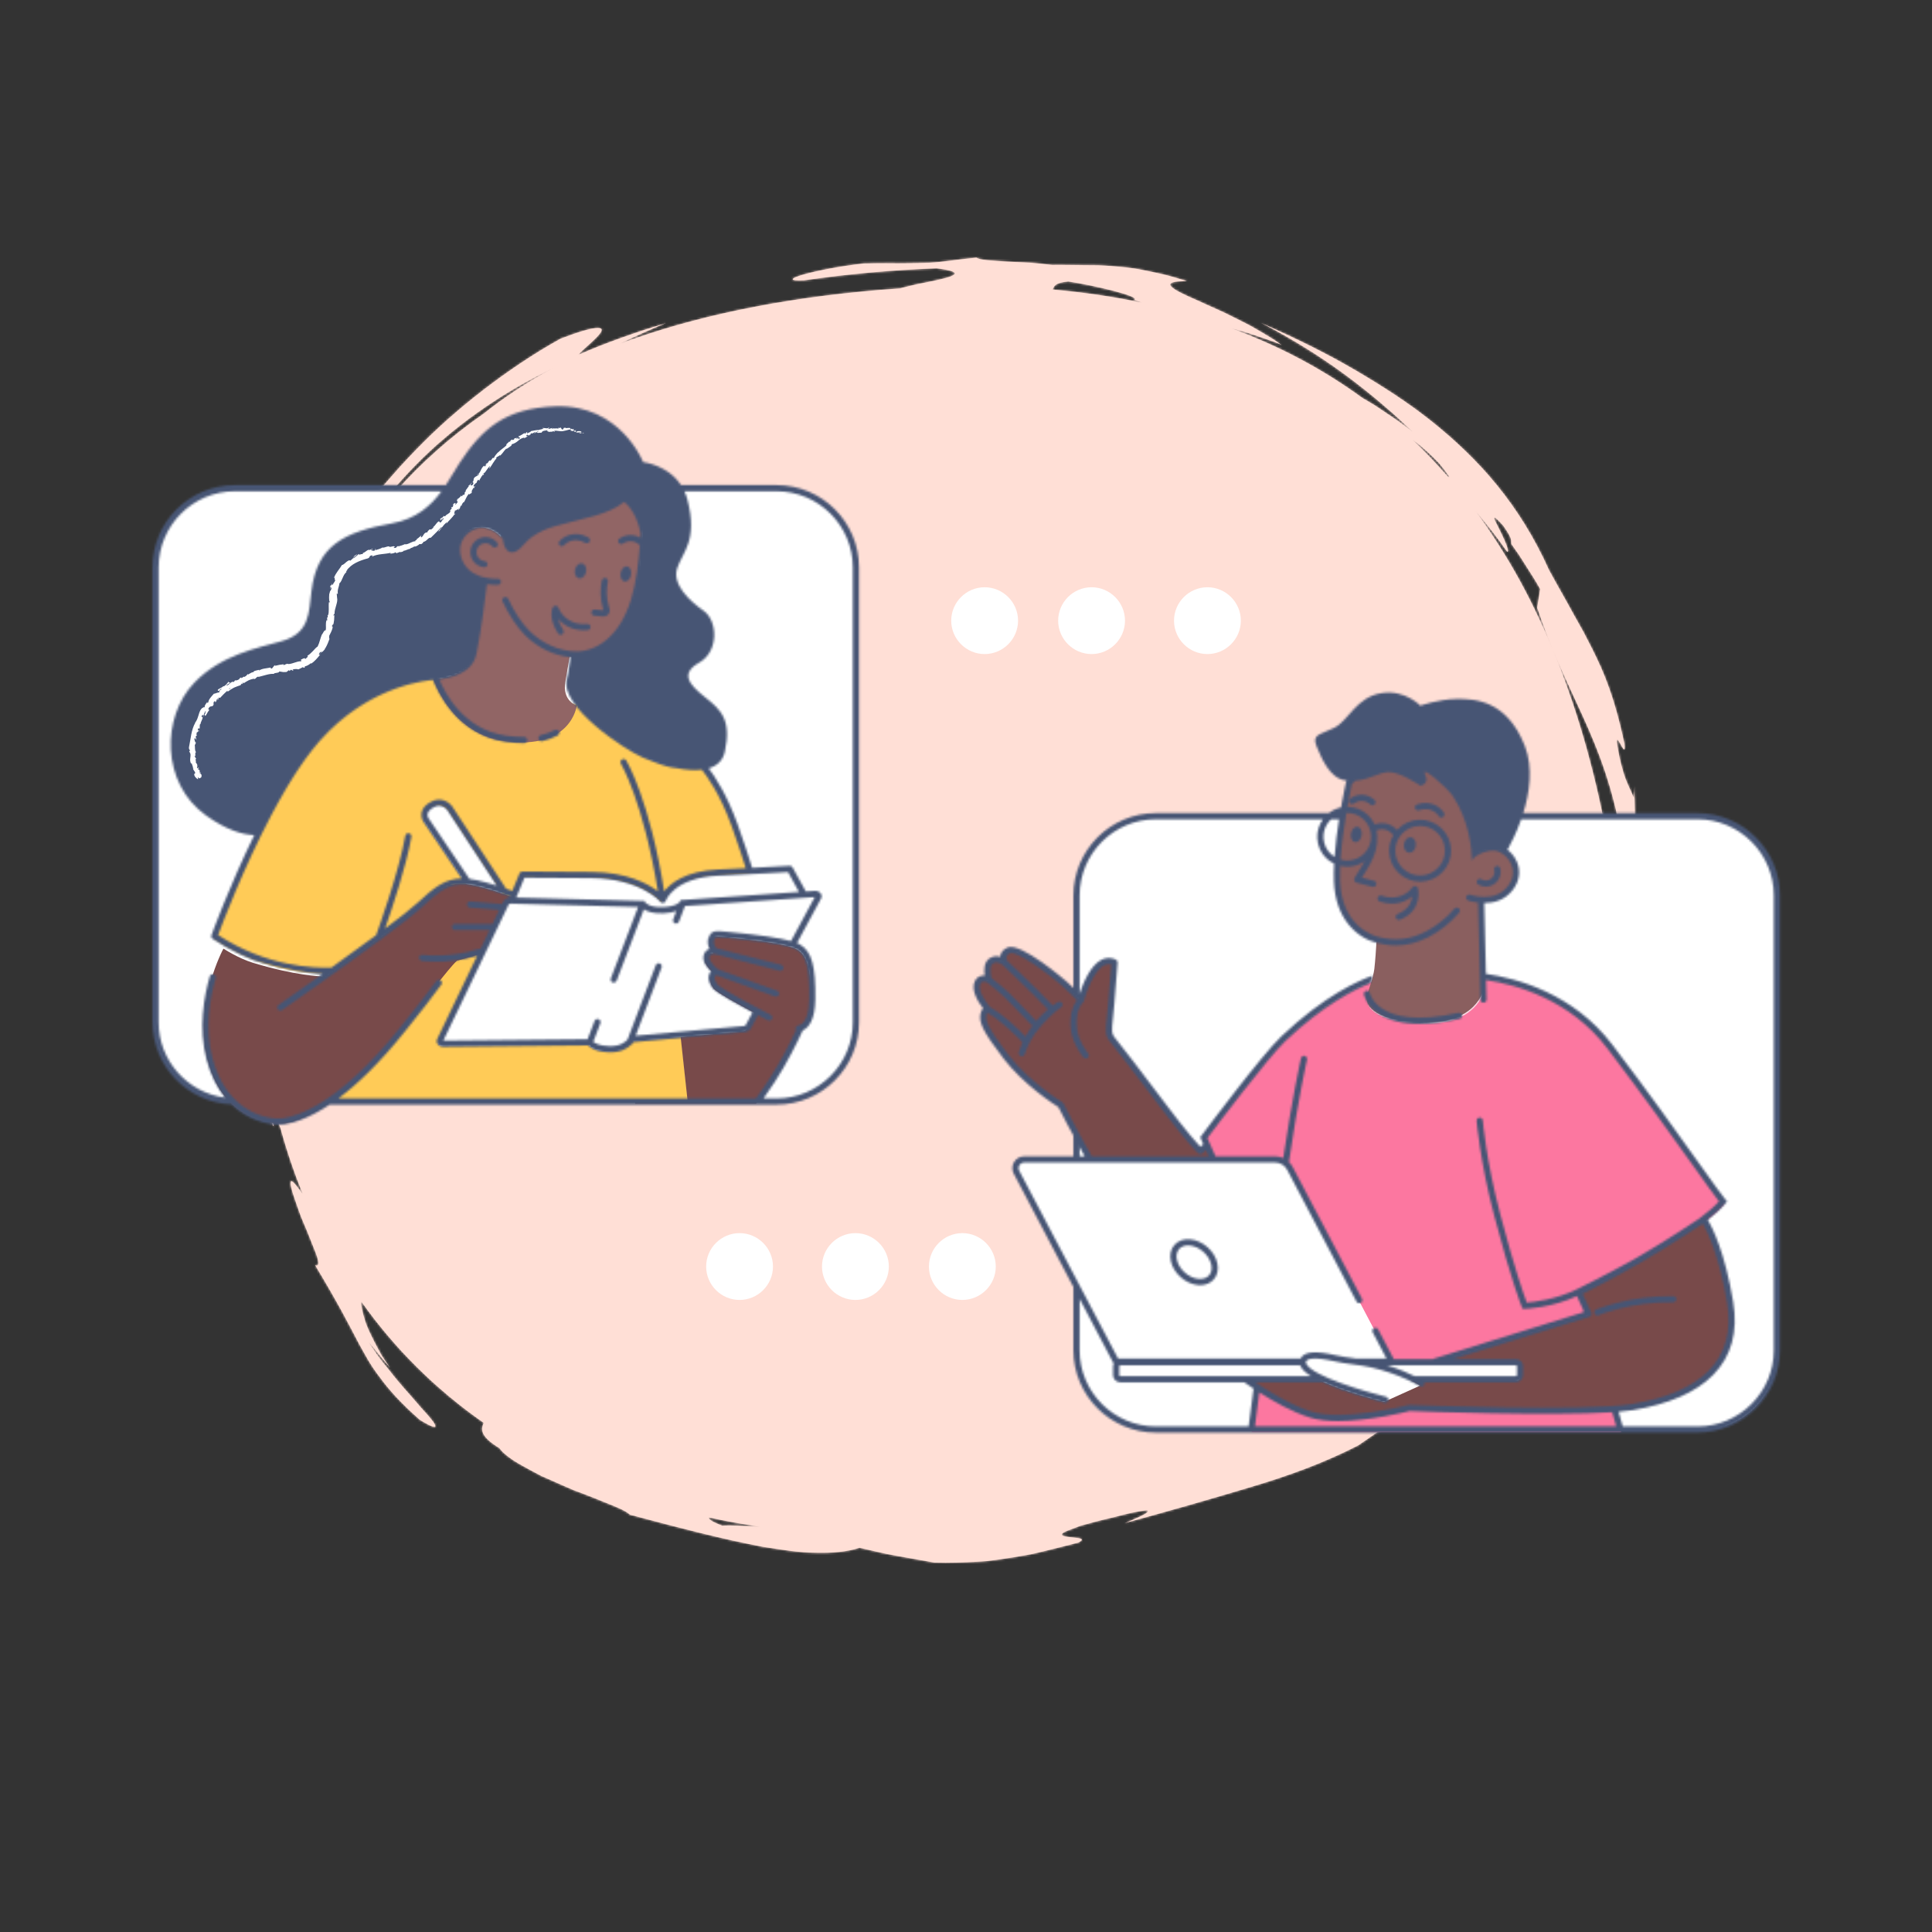 <svg width="900" height="900" viewBox="0 0 900 900" fill="none" xmlns="http://www.w3.org/2000/svg">
<rect x="0" y="0" width="900" height="900" fill="#333333" stroke="none"/>
<rect width="900" height="900" transform="translate(0 0)"/>
<path fill-rule="evenodd" clip-rule="evenodd" d="M756.527 404.33C756.418 407.812 756.134 412.417 756.352 418.504C756.384 420.029 756.525 421.64 756.54 423.362C756.565 425.082 756.589 426.905 756.616 428.837C756.694 432.701 757.004 437 756.918 441.797C756.379 435.936 755.307 439.222 754.808 434.578C754.853 435.54 754.893 436.515 754.889 437.504C754.827 439.766 754.718 442.084 754.574 444.407C754.424 446.729 754.27 449.06 754.031 451.341C753.668 453.609 753.311 455.841 752.965 457.992C752.329 461.814 751.63 465.314 750.786 468.28C754.164 443.648 753.808 418.957 749.586 395.145C738.234 331.131 717.378 278.514 687.065 237.67C692.367 243.873 697.399 250.337 702.098 257.06C703.538 256.999 700.419 250.598 698.142 245.93C695.733 241.363 694.373 238.378 700.242 244.866C705.096 251.633 703.61 251.747 704.076 253.456L707.647 258.546L710.977 263.786C713.186 267.291 715.494 270.756 717.477 274.394L716.068 283.109C722.555 302.537 729.638 316.903 737.123 333.197C744.504 349.442 751.987 367.731 755.959 394.011C756.654 395.357 757.266 396.323 757.809 396.997C757.22 398.692 756.736 401.016 756.527 404.33ZM674.501 222.048C669.213 215.97 663.668 210.212 657.89 204.749C658.496 205.189 659.084 205.617 659.698 206.062C661.499 207.428 663.208 208.972 664.986 210.561C666.749 212.163 668.52 213.875 670.279 215.738C671.943 217.69 673.578 219.808 675.18 222.114C675.349 222.497 675.029 222.379 674.501 222.048ZM490.336 134.88C491.086 133.276 491.462 131.679 497.678 131.135C509.187 132.802 531.794 138.126 528.305 139.686C529.663 140.175 531.04 140.634 532.425 141.083C518.993 138.238 504.953 136.177 490.336 134.88ZM353.348 711.247C346.204 710.732 340.091 710.441 336.471 710.726C331.636 708.916 330.103 707.733 330.189 706.882C338.011 708.568 346.037 710.051 354.313 711.282C353.998 711.272 353.658 711.259 353.348 711.247ZM225.411 192.609C194.045 214.387 171.155 241.164 154.822 271.348C159.989 261.012 165.916 250.858 172.847 241.247C180.007 231.391 188.073 222.038 196.928 213.361C214.739 196.088 235.843 181.883 258.478 171.121C245.375 177.874 234.394 185.424 225.411 192.609ZM768.882 436.773C768.737 435.419 768.599 434.119 768.464 432.857C768.16 430.34 767.808 427.996 767.426 425.703C765.876 417.269 763.69 409.533 760.725 396.725C761.215 395.32 761.473 392.988 761.587 390.168C761.718 386.392 761.621 381.769 761.555 377.402C761.521 373.029 761.236 368.951 761.46 366.219L761.086 371.67C759.872 368.531 758.597 366.301 757.391 363.182C756.779 361.625 756.213 359.84 755.626 357.612C754.992 355.396 754.374 352.73 753.778 349.383C751.367 335.909 757.834 355.923 756.72 346.46C752.171 325.097 747.217 313.159 741.801 302.448C740.43 299.78 739.081 297.152 737.694 294.454C736.207 291.803 734.68 289.08 733.048 286.177C729.942 280.314 726.084 273.867 721.633 265.628C707.797 234.825 688.798 213.792 667.074 196.396C656.161 187.656 644.26 180.009 631.277 172.394C618.27 164.773 603.86 157.63 587.347 150.355C609.891 161.961 632.705 176.888 658.431 201.448L652.542 197.001C650.588 195.521 648.481 194.227 646.464 192.84L640.372 188.758L634.557 185.314C616.05 171.817 595.489 160.924 572.897 152.646C573.587 152.854 574.286 153.074 574.97 153.265C577.834 154.146 580.678 154.802 583.255 155.756C588.439 157.584 593.232 158.975 596.951 160.674C594.594 158.804 591.633 157.11 588.475 155.198C585.311 153.303 581.895 151.309 578.307 149.602C574.736 147.863 571.168 145.924 567.637 144.392C564.113 142.835 560.742 141.325 557.733 139.909C545.617 134.707 539.146 130.954 552.908 130.945C548.797 129.729 545.12 128.541 541.729 127.769C538.336 126.994 535.278 126.351 532.47 125.805C526.865 124.614 522.199 124.353 517.891 123.954C515.731 123.8 513.657 123.63 511.566 123.577C509.478 123.558 507.379 123.543 505.181 123.524C500.793 123.507 496.033 123.347 490.178 123.427C487.257 123.035 483.758 122.709 480.113 122.397C476.467 122.222 472.68 122.039 469.173 121.868C462.156 121.394 456.279 121.214 454.896 120.015C444.093 121.065 439.213 122.119 432.876 122.397C429.706 122.521 426.186 122.563 421.412 122.645C416.642 122.728 410.569 122.492 402.386 122.732C380.009 125.28 359.287 131.291 374.481 130.598C394.966 127.6 415.54 125.782 436.265 124.977C451.049 126.808 443.947 128.958 434.454 130.941C432.076 131.422 429.548 131.932 427.149 132.417C424.759 132.965 422.508 133.493 420.69 133.978C420.2 134.109 419.75 134.237 419.33 134.36C416.315 134.56 413.284 134.785 410.229 135.036C362.691 138.957 322.486 147.629 288.577 160.189C295.678 156.766 302.9 153.539 310.238 150.511C296.354 154.707 282.639 159.516 269.304 165.311C272.22 162.198 278.5 157.268 279.979 154.627C281.482 152.093 277.926 151.333 261.141 157.776C248.369 164.843 236.487 172.951 225.255 181.554C214.049 190.208 203.476 199.45 193.728 209.562C174.147 229.711 157.252 252.461 142.029 278.607L138.739 285.461L135.749 292.458C133.659 297.095 132.069 301.922 130.214 306.668C126.961 316.302 123.858 326.05 121.559 336.015C116.584 355.888 113.927 376.327 112.251 396.886C109.009 438.027 111.765 480.966 124.104 522.377C123.869 515.01 125.358 519.535 126.399 522.526C127.607 525.494 128.004 527.015 126.09 513.824C127.309 516.861 128.424 519.755 129.528 522.729C129.908 523.637 130.278 524.579 130.652 525.511C133.574 536.108 137.041 546.391 141.073 556.32C136.799 550.372 135.443 549.127 135.369 551.045C135.272 553.083 137.212 558.375 139.369 564.489C140.38 567.579 141.921 570.669 143.127 573.742C144.35 576.811 145.516 579.734 146.493 582.179C148.485 587.039 149.196 590.272 146.816 589.379C157.469 607.112 162.159 616.236 167.232 625.982C169.892 630.754 172.46 635.846 176.84 641.463C181.006 647.271 186.84 653.733 195.551 661.407C201.504 665.056 203.36 665.412 202.686 663.787C202.35 662.973 201.377 661.662 199.964 660.006C198.568 658.33 196.634 656.421 194.689 654.031C190.703 649.36 185.639 643.971 181.489 638.493C179.386 635.785 177.213 633.338 175.579 630.914C173.934 628.515 172.494 626.42 171.392 624.816C172.828 626.372 174.437 628.345 176.139 630.528C177.802 632.745 179.849 634.914 181.751 637.224C180.375 635.264 179.044 633.306 177.798 631.369C176.649 629.344 175.571 627.352 174.578 625.423C172.627 621.539 170.861 618.045 169.926 614.778C168.767 611.129 168.199 608.217 168.304 606.305C183.633 627.95 202.614 646.974 225.344 662.842C223.995 665.728 223.42 668.969 232.661 674.62C234.078 676.77 237.931 679.853 243.323 682.783C245.99 684.3 248.969 685.909 252.111 687.533C255.346 688.96 258.723 690.45 262.103 691.939C263.791 692.678 265.48 693.414 267.152 694.145C268.856 694.786 270.542 695.422 272.191 696.042C275.483 697.296 278.614 698.527 281.425 699.716C287.097 701.939 291.578 703.783 293.453 705.594C316.616 711.773 337.157 717.129 355.168 720.52C364.184 721.937 372.489 723.332 380.07 723.319C387.64 723.486 394.432 722.997 400.355 721.013C406.107 722.246 411.888 723.781 417.723 724.767L435.34 727.912C442.461 728.127 449.009 727.836 455.122 727.522C456.649 727.427 458.152 727.353 459.626 727.214C461.098 727.026 462.545 726.841 463.974 726.658C466.825 726.272 469.587 725.857 472.279 725.421C474.963 724.957 477.584 724.504 480.166 724.057C482.73 723.519 485.238 722.87 487.72 722.272C492.68 721.022 497.547 719.877 502.438 718.55C506.646 716.261 501.128 716.558 497.421 715.923C495.571 715.656 494.192 715.293 494.713 714.555C494.973 714.185 495.708 713.721 497.093 713.131C498.481 712.56 500.518 711.835 503.341 710.764C507.527 709.579 513.186 708.047 518.854 706.776C524.468 705.253 530.079 703.92 534.323 703.556C536.95 704.508 526.342 708.422 523.995 709.527C546.136 703.446 564.792 698.072 582.425 692.781C600.072 687.55 616.428 681.63 632.713 673.315C637.699 669.852 643.024 666.379 648.181 662.337C650.806 660.381 653.466 658.397 656.151 656.397C658.739 654.266 661.351 652.115 663.976 649.954C674.556 641.397 684.493 631.635 693.611 621.988C711.568 602.374 724.371 581.65 729.171 568.174L721.542 580.023C718.898 583.899 716.07 587.646 713.342 591.45C716.205 587.191 718.25 583.913 719.688 581.372C721.081 578.8 721.766 576.899 722.167 575.552C722.931 572.834 722.247 572.121 721.696 571.305C720.46 569.583 720.486 567.965 731.369 548.324C735.411 540.943 738.224 536.399 739.883 533.589C741.644 530.824 742.669 529.979 743.349 530.07C744.715 530.242 744.681 534.198 746.503 533.72C747.433 531.49 748.397 529.06 749.38 526.489C750.319 523.902 751.111 521.112 751.998 518.271C752.832 515.415 753.81 512.519 754.542 509.522C755.26 506.525 755.983 503.501 756.701 500.51C757.064 499.018 757.423 497.532 757.78 496.061C758.065 494.573 758.348 493.101 758.628 491.651C759.222 488.758 759.802 485.952 760.349 483.288C761.431 477.958 762.216 473.157 763.316 469.439C761.979 480.403 763.405 476.329 764.993 470.703C765.848 467.903 766.52 464.688 766.927 462.825C767.362 460.966 767.58 460.469 767.35 463.089C767.977 458.563 768.557 454.542 768.798 450.898C768.959 447.246 769.016 443.993 768.99 441.026C768.973 439.54 768.954 438.128 768.882 436.773Z" fill="#FFDDD4"/>
<mask id="mask0_0_692" style="mask-type:alpha" maskUnits="userSpaceOnUse" x="111" y="120" width="658" height="608">
<path fill-rule="evenodd" clip-rule="evenodd" d="M756.527 404.33C756.418 407.812 756.134 412.417 756.352 418.504C756.384 420.029 756.525 421.64 756.54 423.362C756.565 425.082 756.589 426.905 756.616 428.837C756.694 432.701 757.004 437 756.918 441.797C756.379 435.936 755.307 439.222 754.808 434.578C754.853 435.54 754.893 436.515 754.889 437.504C754.827 439.766 754.718 442.084 754.574 444.407C754.424 446.729 754.27 449.06 754.031 451.341C753.668 453.609 753.311 455.841 752.965 457.992C752.329 461.814 751.63 465.314 750.786 468.28C754.164 443.648 753.808 418.957 749.586 395.145C738.234 331.131 717.378 278.514 687.065 237.67C692.367 243.873 697.399 250.337 702.098 257.06C703.538 256.999 700.419 250.598 698.142 245.93C695.733 241.363 694.373 238.378 700.242 244.866C705.096 251.633 703.61 251.747 704.076 253.456L707.647 258.546L710.977 263.786C713.186 267.291 715.494 270.756 717.477 274.394L716.068 283.109C722.555 302.537 729.638 316.903 737.123 333.197C744.504 349.442 751.987 367.731 755.959 394.011C756.654 395.357 757.266 396.323 757.809 396.997C757.22 398.692 756.736 401.016 756.527 404.33ZM674.501 222.048C669.213 215.97 663.668 210.212 657.89 204.749C658.496 205.189 659.084 205.617 659.698 206.062C661.499 207.428 663.208 208.972 664.986 210.561C666.749 212.163 668.52 213.875 670.279 215.738C671.943 217.69 673.578 219.808 675.18 222.114C675.349 222.497 675.029 222.379 674.501 222.048ZM490.336 134.88C491.086 133.276 491.462 131.679 497.678 131.135C509.187 132.802 531.794 138.126 528.305 139.686C529.663 140.175 531.04 140.634 532.425 141.083C518.993 138.238 504.953 136.177 490.336 134.88ZM353.348 711.247C346.204 710.732 340.091 710.441 336.471 710.726C331.636 708.916 330.103 707.733 330.189 706.882C338.011 708.568 346.037 710.051 354.313 711.282C353.998 711.272 353.658 711.259 353.348 711.247ZM225.411 192.609C194.045 214.387 171.155 241.164 154.822 271.348C159.989 261.012 165.916 250.858 172.847 241.247C180.007 231.391 188.073 222.038 196.928 213.361C214.739 196.088 235.843 181.883 258.478 171.121C245.375 177.874 234.394 185.424 225.411 192.609ZM768.882 436.773C768.737 435.419 768.599 434.119 768.464 432.857C768.16 430.34 767.808 427.996 767.426 425.703C765.876 417.269 763.69 409.533 760.725 396.725C761.215 395.32 761.473 392.988 761.587 390.168C761.718 386.392 761.621 381.769 761.555 377.402C761.521 373.029 761.236 368.951 761.46 366.219L761.086 371.67C759.872 368.531 758.597 366.301 757.391 363.182C756.779 361.625 756.213 359.84 755.626 357.612C754.992 355.396 754.374 352.73 753.778 349.383C751.367 335.909 757.834 355.923 756.72 346.46C752.171 325.097 747.217 313.159 741.801 302.448C740.43 299.78 739.081 297.152 737.694 294.454C736.207 291.803 734.68 289.08 733.048 286.177C729.942 280.314 726.084 273.867 721.633 265.628C707.797 234.825 688.798 213.792 667.074 196.396C656.161 187.656 644.26 180.009 631.277 172.394C618.27 164.773 603.86 157.63 587.347 150.355C609.891 161.961 632.705 176.888 658.431 201.448L652.542 197.001C650.588 195.521 648.481 194.227 646.464 192.84L640.372 188.758L634.557 185.314C616.05 171.817 595.489 160.924 572.897 152.646C573.587 152.854 574.286 153.074 574.97 153.265C577.834 154.146 580.678 154.802 583.255 155.756C588.439 157.584 593.232 158.975 596.951 160.674C594.594 158.804 591.633 157.11 588.475 155.198C585.311 153.303 581.895 151.309 578.307 149.602C574.736 147.863 571.168 145.924 567.637 144.392C564.113 142.835 560.742 141.325 557.733 139.909C545.617 134.707 539.146 130.954 552.908 130.945C548.797 129.729 545.12 128.541 541.729 127.769C538.336 126.994 535.278 126.351 532.47 125.805C526.865 124.614 522.199 124.353 517.891 123.954C515.731 123.8 513.657 123.63 511.566 123.577C509.478 123.558 507.379 123.543 505.181 123.524C500.793 123.507 496.033 123.347 490.178 123.427C487.257 123.035 483.758 122.709 480.113 122.397C476.467 122.222 472.68 122.039 469.173 121.868C462.156 121.394 456.279 121.214 454.896 120.015C444.093 121.065 439.213 122.119 432.876 122.397C429.706 122.521 426.186 122.563 421.412 122.645C416.642 122.728 410.569 122.492 402.386 122.732C380.009 125.28 359.287 131.291 374.481 130.598C394.966 127.6 415.54 125.782 436.265 124.977C451.049 126.808 443.947 128.958 434.454 130.941C432.076 131.422 429.548 131.932 427.149 132.417C424.759 132.965 422.508 133.493 420.69 133.978C420.2 134.109 419.75 134.237 419.33 134.36C416.315 134.56 413.284 134.785 410.229 135.036C362.691 138.957 322.486 147.629 288.577 160.189C295.678 156.766 302.9 153.539 310.238 150.511C296.354 154.707 282.639 159.516 269.304 165.311C272.22 162.198 278.5 157.268 279.979 154.627C281.482 152.093 277.926 151.333 261.141 157.776C248.369 164.843 236.487 172.951 225.255 181.554C214.049 190.208 203.476 199.45 193.728 209.562C174.147 229.711 157.252 252.461 142.029 278.607L138.739 285.461L135.749 292.458C133.659 297.095 132.069 301.922 130.214 306.668C126.961 316.302 123.858 326.05 121.559 336.015C116.584 355.888 113.927 376.327 112.251 396.886C109.009 438.027 111.765 480.966 124.104 522.377C123.869 515.01 125.358 519.535 126.399 522.526C127.607 525.494 128.004 527.015 126.09 513.824C127.309 516.861 128.424 519.755 129.528 522.729C129.908 523.637 130.278 524.579 130.652 525.511C133.574 536.108 137.041 546.391 141.073 556.32C136.799 550.372 135.443 549.127 135.369 551.045C135.272 553.083 137.212 558.375 139.369 564.489C140.38 567.579 141.921 570.669 143.127 573.742C144.35 576.811 145.516 579.734 146.493 582.179C148.485 587.039 149.196 590.272 146.816 589.379C157.469 607.112 162.159 616.236 167.232 625.982C169.892 630.754 172.46 635.846 176.84 641.463C181.006 647.271 186.84 653.733 195.551 661.407C201.504 665.056 203.36 665.412 202.686 663.787C202.35 662.973 201.377 661.662 199.964 660.006C198.568 658.33 196.634 656.421 194.689 654.031C190.703 649.36 185.639 643.971 181.489 638.493C179.386 635.785 177.213 633.338 175.579 630.914C173.934 628.515 172.494 626.42 171.392 624.816C172.828 626.372 174.437 628.345 176.139 630.528C177.802 632.745 179.849 634.914 181.751 637.224C180.375 635.264 179.044 633.306 177.798 631.369C176.649 629.344 175.571 627.352 174.578 625.423C172.627 621.539 170.861 618.045 169.926 614.778C168.767 611.129 168.199 608.217 168.304 606.305C183.633 627.95 202.614 646.974 225.344 662.842C223.995 665.728 223.42 668.969 232.661 674.62C234.078 676.77 237.931 679.853 243.323 682.783C245.99 684.3 248.969 685.909 252.111 687.533C255.346 688.96 258.723 690.45 262.103 691.939C263.791 692.678 265.48 693.414 267.152 694.145C268.856 694.786 270.542 695.422 272.191 696.042C275.483 697.296 278.614 698.527 281.425 699.716C287.097 701.939 291.578 703.783 293.453 705.594C316.616 711.773 337.157 717.129 355.168 720.52C364.184 721.937 372.489 723.332 380.07 723.319C387.64 723.486 394.432 722.997 400.355 721.013C406.107 722.246 411.888 723.781 417.723 724.767L435.34 727.912C442.461 728.127 449.009 727.836 455.122 727.522C456.649 727.427 458.152 727.353 459.626 727.214C461.098 727.026 462.545 726.841 463.974 726.658C466.825 726.272 469.587 725.857 472.279 725.421C474.963 724.957 477.584 724.504 480.166 724.057C482.73 723.519 485.238 722.87 487.72 722.272C492.68 721.022 497.547 719.877 502.438 718.55C506.646 716.261 501.128 716.558 497.421 715.923C495.571 715.656 494.192 715.293 494.713 714.555C494.973 714.185 495.708 713.721 497.093 713.131C498.481 712.56 500.518 711.835 503.341 710.764C507.527 709.579 513.186 708.047 518.854 706.776C524.468 705.253 530.079 703.92 534.323 703.556C536.95 704.508 526.342 708.422 523.995 709.527C546.136 703.446 564.792 698.072 582.425 692.781C600.072 687.55 616.428 681.63 632.713 673.315C637.699 669.852 643.024 666.379 648.181 662.337C650.806 660.381 653.466 658.397 656.151 656.397C658.739 654.266 661.351 652.115 663.976 649.954C674.556 641.397 684.493 631.635 693.611 621.988C711.568 602.374 724.371 581.65 729.171 568.174L721.542 580.023C718.898 583.899 716.07 587.646 713.342 591.45C716.205 587.191 718.25 583.913 719.688 581.372C721.081 578.8 721.766 576.899 722.167 575.552C722.931 572.834 722.247 572.121 721.696 571.305C720.46 569.583 720.486 567.965 731.369 548.324C735.411 540.943 738.224 536.399 739.883 533.589C741.644 530.824 742.669 529.979 743.349 530.07C744.715 530.242 744.681 534.198 746.503 533.72C747.433 531.49 748.397 529.06 749.38 526.489C750.319 523.902 751.111 521.112 751.998 518.271C752.832 515.415 753.81 512.519 754.542 509.522C755.26 506.525 755.983 503.501 756.701 500.51C757.064 499.018 757.423 497.532 757.78 496.061C758.065 494.573 758.348 493.101 758.628 491.651C759.222 488.758 759.802 485.952 760.349 483.288C761.431 477.958 762.216 473.157 763.316 469.439C761.979 480.403 763.405 476.329 764.993 470.703C765.848 467.903 766.52 464.688 766.927 462.825C767.362 460.966 767.58 460.469 767.35 463.089C767.977 458.563 768.557 454.542 768.798 450.898C768.959 447.246 769.016 443.993 768.99 441.026C768.973 439.54 768.954 438.128 768.882 436.773Z" fill="white"/>
</mask>
<g mask="url(#mask0_0_692)">
<rect width="898" height="881" transform="translate(0.962 5.803)" fill="white"/>
<rect x="0.962" y="5.803" width="898" height="881" rx="80" fill="#FFDFD6"/>
</g>
<path fill-rule="evenodd" clip-rule="evenodd" d="M458.681 304.689C450.12 304.689 443.114 297.687 443.114 289.126C443.114 280.568 450.12 273.564 458.681 273.564C467.245 273.564 474.249 280.568 474.249 289.126C474.249 297.687 467.245 304.689 458.681 304.689Z" fill="white"/>
<path fill-rule="evenodd" clip-rule="evenodd" d="M508.498 304.689C499.935 304.689 492.931 297.687 492.931 289.126C492.931 280.568 499.935 273.564 508.498 273.564C517.06 273.564 524.066 280.568 524.066 289.126C524.066 297.687 517.06 304.689 508.498 304.689Z" fill="white"/>
<path fill-rule="evenodd" clip-rule="evenodd" d="M562.467 304.689C553.904 304.689 546.899 297.687 546.899 289.126C546.899 280.568 553.904 273.564 562.467 273.564C571.03 273.564 578.035 280.568 578.035 289.126C578.035 297.687 571.03 304.689 562.467 304.689Z" fill="white"/>
<path fill-rule="evenodd" clip-rule="evenodd" d="M344.517 605.562C335.954 605.562 328.95 598.56 328.95 590C328.95 581.441 335.954 574.437 344.517 574.437C353.079 574.437 360.085 581.441 360.085 590C360.085 598.56 353.079 605.562 344.517 605.562Z" fill="white"/>
<path fill-rule="evenodd" clip-rule="evenodd" d="M398.486 605.562C389.922 605.562 382.918 598.56 382.918 590C382.918 581.441 389.922 574.437 398.486 574.437C407.047 574.437 414.054 581.441 414.054 590C414.054 598.56 407.047 605.562 398.486 605.562Z" fill="white"/>
<path fill-rule="evenodd" clip-rule="evenodd" d="M448.303 605.562C439.741 605.562 432.735 598.56 432.735 590C432.735 581.441 439.741 574.437 448.303 574.437C456.866 574.437 463.871 581.441 463.871 590C463.871 598.56 456.866 605.562 448.303 605.562Z" fill="white"/>
<path fill-rule="evenodd" clip-rule="evenodd" d="M361.106 513.388H109.216C88.663 513.388 72 496.775 72 476.278V265.11C72 244.614 88.663 228 109.216 228H361.106C381.659 228 398.322 244.614 398.322 265.11V476.278C398.322 496.775 381.659 513.388 361.106 513.388Z" fill="white"/>
<path fill-rule="evenodd" clip-rule="evenodd" d="M792.686 666.001H535.816C516.638 666.001 501.09 650.497 501.09 631.374V415.239C501.09 396.116 516.638 380.613 535.816 380.613H792.686C811.864 380.613 827.412 396.116 827.412 415.239V631.374C827.412 650.497 811.864 666.001 792.686 666.001Z" fill="white"/>
<path fill-rule="evenodd" clip-rule="evenodd" d="M803 560.827C798.938 556.098 777.03 523.854 750.288 488.713C731.678 464.259 704.714 457.738 691.139 456C691.228 459.542 691.241 461.883 691.241 461.883C691.241 461.883 687.885 477.577 663.367 476.82C632.746 475.876 637.027 464.12 637.027 464.12C637.027 464.12 638.221 460.761 639.208 457.36C632.416 459.88 617.049 467.016 598.102 484.977C588.965 493.639 561 531.098 561 531.098C561 531.098 562.691 535.312 565.53 541.256H594.301C597.148 541.256 599.76 542.83 601.086 545.345L648.524 635.42H587.255L583.164 667H755.146L736.752 602.402C736.752 602.402 790.364 576.268 803 560.827Z" fill="#FC77A0"/>
<mask id="mask1_0_692" style="mask-type:alpha" maskUnits="userSpaceOnUse" x="561" y="456" width="242" height="212">
<path fill-rule="evenodd" clip-rule="evenodd" d="M803 560.827C798.938 556.098 777.03 523.854 750.288 488.713C731.678 464.259 704.714 457.738 691.139 456C691.228 459.542 691.241 461.883 691.241 461.883C691.241 461.883 687.885 477.577 663.367 476.82C632.746 475.876 637.027 464.12 637.027 464.12C637.027 464.12 638.221 460.761 639.208 457.36C632.416 459.88 617.049 467.016 598.102 484.977C588.965 493.639 561 531.098 561 531.098C561 531.098 562.691 535.312 565.53 541.256H594.301C597.148 541.256 599.76 542.83 601.086 545.345L648.524 635.42H587.255L583.164 667H755.146L736.752 602.402C736.752 602.402 790.364 576.268 803 560.827Z" fill="white"/>
</mask>
<g mask="url(#mask1_0_692)">
<rect x="4.302" y="-1" width="896" height="901" rx="80" fill="#FC77A0"/>
</g>
<path fill-rule="evenodd" clip-rule="evenodd" d="M519.187 448.831C519.187 448.831 518.687 455.826 517.686 467.82C516.685 479.813 515.686 481.811 518.186 484.809C520.689 487.809 530.693 500.801 542.698 516.792C554.704 532.781 559.204 536.781 559.204 536.781L562.16 533.727L582.809 581.917L597.722 614.236C597.722 614.236 576.165 623.85 559.204 617.234C535.11 607.834 519.688 561.266 510.683 545.775C501.678 530.283 494.177 515.292 494.177 515.292C494.177 515.292 478.67 505.796 468.664 492.805C458.661 479.813 457.662 476.316 458.16 473.316C458.661 470.318 460.316 470.799 460.316 470.799C460.316 470.799 453.12 462.886 455.473 458.185C457.028 455.075 460.66 456.976 460.66 456.976C460.66 456.976 458.413 450.065 462.046 447.99C465.086 446.256 468.099 449.028 468.099 449.028C468.099 449.028 465.624 445.136 469.95 443.235C474.274 441.335 491.276 454.729 495.947 458.876C500.617 463.023 503.558 466.48 503.558 466.48C503.558 466.48 509.219 444.314 519.187 448.831Z" fill="#784A4A"/>
<path fill-rule="evenodd" clip-rule="evenodd" d="M696.744 395.355C692.241 394.859 688.15 397.338 688.15 397.338C688.15 397.338 689.238 382.882 682.107 368.723C674.975 354.563 640.904 350.713 628.512 364.963C628.512 364.963 622.219 392.434 622.871 411.002C623.515 429.271 634.47 436.306 641.245 438.215C641.012 442.358 640.671 447.308 640.221 451.372C639.814 455.034 636.802 463.511 636.802 463.511C636.802 463.511 632.524 475.272 663.127 476.218C687.629 476.974 690.985 461.271 690.985 461.271C690.985 461.271 690.935 451.75 690.306 442.016C689.994 437.186 689.743 427.835 689.573 419.643C693.803 419.991 699.72 419.342 703.657 414.103C710.361 405.187 702.592 396 696.744 395.355Z" fill="#8A5F5F"/>
<path fill-rule="evenodd" clip-rule="evenodd" d="M793.733 568.548C793.733 568.548 801.386 579.536 805.992 607.274C810.599 635.014 792.83 650.761 760.403 656.109C738.733 659.684 656.508 656.526 656.508 656.526C656.508 656.526 626.079 664.42 610.676 659.63C595.273 654.839 577.274 641.003 577.274 641.003L661.033 642.887L668.397 634.908L740.02 612.68L735.428 602.679C735.428 602.679 750.873 594.998 764.908 586.751C780.652 577.503 793.733 568.548 793.733 568.548Z" fill="#784A4A"/>
<path fill-rule="evenodd" clip-rule="evenodd" d="M521.347 643.114H706.755C707.518 643.114 708.134 642.498 708.134 641.737V636.565C708.134 635.803 707.518 635.187 706.755 635.187H521.347C520.585 635.187 519.968 635.803 519.968 636.565V641.737C519.968 642.498 520.585 643.114 521.347 643.114Z" fill="white"/>
<path fill-rule="evenodd" clip-rule="evenodd" d="M477.134 540.689H594.101C596.946 540.689 599.559 542.265 600.882 544.782L648.292 634.909H519.967L473.535 546.639C472.113 543.936 474.075 540.689 477.134 540.689Z" fill="white"/>
<path fill-rule="evenodd" clip-rule="evenodd" d="M551.031 594.524C555.488 598.441 561.446 598.951 564.339 595.665C567.234 592.379 565.967 586.539 561.511 582.624C557.054 578.707 551.098 578.197 548.203 581.483C545.31 584.769 546.575 590.607 551.031 594.524Z" fill="white"/>
<path fill-rule="evenodd" clip-rule="evenodd" d="M100 437.219C100 437.219 122.578 374.065 147.574 345.322C172.57 316.58 202.469 316 202.469 316L268.954 328.4C268.954 328.4 283.85 344.58 297.961 351.463C312.071 358.343 315.317 357.352 321.768 357.352C328.219 357.352 327.956 358.462 327.956 358.462C327.956 358.462 336.181 371.057 340.734 381.89C348.232 399.741 353 422.059 353 422.059L310.856 424.67L320.402 512.959L294.458 513H149.824L158.056 453.008C158.056 453.008 129.431 457.055 100 437.219Z" fill="#FFCB57"/>
<mask id="mask2_0_692" style="mask-type:alpha" maskUnits="userSpaceOnUse" x="100" y="316" width="253" height="198">
<path fill-rule="evenodd" clip-rule="evenodd" d="M100 437.219C100 437.219 122.578 374.065 147.574 345.322C172.57 316.58 202.469 316 202.469 316L268.954 328.4C268.954 328.4 283.85 344.58 297.961 351.463C312.071 358.343 315.317 357.352 321.768 357.352C328.219 357.352 327.956 358.462 327.956 358.462C327.956 358.462 336.181 371.057 340.734 381.89C348.232 399.741 353 422.059 353 422.059L310.856 424.67L320.402 512.959L294.458 513H149.824L158.056 453.008C158.056 453.008 129.431 457.055 100 437.219Z" fill="white"/>
</mask>
<g mask="url(#mask2_0_692)">
<rect x="4.302" y="1.5" width="855" height="832" rx="80" fill="#FFCB57"/>
</g>
<path fill-rule="evenodd" clip-rule="evenodd" d="M299.241 236.638C290.653 219.17 259.632 223.478 248.772 235.706C237.911 247.931 233.207 249.948 233.207 249.948C233.207 249.948 230.505 246.507 225.161 245.705C218.498 244.706 208.978 251.91 213.304 262.561C215.655 268.351 220.737 270.672 224.902 271.597H224.899C224.899 271.597 222.044 296.309 219.697 306.085C217.35 315.862 201.983 316.36 201.983 316.36C201.983 316.36 209.846 341.727 234.896 345.244C266.182 349.633 268.685 328.722 268.685 328.722C268.685 328.722 261.817 326.556 263.36 317.626C264.114 313.255 264.835 309.042 265.375 305.871C266.218 305.95 267.049 306.004 267.854 306.008C277.493 306.062 289.135 299.111 294.701 280.786C300.269 262.461 299.241 236.638 299.241 236.638Z" fill="#916565"/>
<path fill-rule="evenodd" clip-rule="evenodd" d="M197.937 383.338L228.283 428.335L239.064 423.761L208.733 377.46C208.733 377.46 205.561 373.353 200.903 375.8C194.585 379.12 197.937 383.338 197.937 383.338Z" fill="white"/>
<path fill-rule="evenodd" clip-rule="evenodd" d="M104.093 441.896C104.093 441.896 90.093 467.446 96.836 493.95C103.58 520.457 123.672 523.417 131.504 523.346C139.336 523.276 163.703 512.014 186.915 480.539C210.128 449.065 212.916 447.533 212.916 447.533L241.907 439.169L247.494 421.3C247.494 421.3 232.526 415.016 221.149 412.502C209.773 409.989 204.915 413.259 194.726 422.78C184.537 432.303 150.955 455.479 150.955 455.479L149.441 454.818C149.441 454.818 137.629 454.499 117.863 448.518C111.005 446.441 104.093 441.896 104.093 441.896Z" fill="#784A4A"/>
<path fill-rule="evenodd" clip-rule="evenodd" d="M378.903 417.522L373.923 417.866L367.293 405.84C367.293 405.84 357.712 406.476 333.979 407.56C311.897 408.569 308.103 420.295 308.103 420.295C308.103 420.295 298.819 408.886 274.816 408.706C260.728 408.6 242.676 408.499 242.676 408.499L237.681 420.592L237.375 420.585C236.316 420.556 235.365 421.014 235.03 421.711L204.288 485.698C203.92 486.463 204.761 487.263 205.92 487.252L274.062 486.589C274.062 486.589 275.543 489.621 283.329 489.816C291.116 490.011 293.562 485.147 293.562 485.147L345.969 480.442C346.879 480.341 347.635 479.906 347.957 479.302L380.548 418.954C380.949 418.204 380.041 417.415 378.903 417.522Z" fill="white"/>
<path fill-rule="evenodd" clip-rule="evenodd" d="M606.412 634.719C607.532 631.6 613.848 631.973 621.495 633.735C626.922 634.987 633.113 635.289 638.677 636.584C652.705 639.853 661.588 645.45 661.588 645.45L644.746 653.054C644.746 653.054 603.469 642.924 606.412 634.719Z" fill="white"/>
<path fill-rule="evenodd" clip-rule="evenodd" d="M371.12 442.205C366.125 439.355 345.692 437.322 339.336 436.711C332.979 436.099 332.159 435.938 331.164 437.525C329.12 440.781 332.298 444.035 332.298 444.035C332.298 444.035 328.21 443.832 328.439 447.699C328.582 450.147 332.979 453.802 332.979 453.802C332.979 453.802 328.665 454.82 332.298 460.314C333.477 462.1 343.162 467.452 351.879 472.04L347.958 479.302C347.636 479.905 346.88 480.34 345.968 480.444L317.07 483.037L320.297 512.716L295.937 512.756L295.864 514.167H352.195C354.521 511.096 356.762 507.767 359.046 504.281C364.978 495.229 369.703 485.478 372.202 479.967C375.147 478.931 377.575 475.337 377.703 466.623C377.93 451.361 376.115 445.054 371.12 442.205Z" fill="#784A4A"/>
<mask id="mask3_0_692" style="mask-type:alpha" maskUnits="userSpaceOnUse" x="71" y="189" width="759" height="479">
<path fill-rule="evenodd" clip-rule="evenodd" d="M500.03 540.118H502.927V531.419C501.89 529.514 500.923 527.714 500.03 526.037V540.118Z" fill="#393F49"/>
<path fill-rule="evenodd" clip-rule="evenodd" d="M654.007 393.245C653.722 395.234 654.733 397.023 656.264 397.241C657.794 397.459 659.265 396.024 659.549 394.033C659.834 392.045 658.822 390.255 657.292 390.038C655.761 389.82 654.291 391.257 654.007 393.245Z" fill="#393F49"/>
<path fill-rule="evenodd" clip-rule="evenodd" d="M397.276 476.174C397.276 495.758 381.319 511.691 361.703 511.691H355.658C357.492 509.14 359.263 506.542 360.904 504.037C366.677 495.223 371.335 485.697 373.918 480.047C376.805 478.724 379.654 475.025 379.795 465.591C380.028 449.826 378.115 443.1 372.481 439.886C372.147 439.693 371.727 439.503 371.266 439.316L382.468 418.561C382.862 417.822 382.819 416.964 382.349 416.263C381.764 415.386 380.617 414.893 379.446 415.005L375.386 415.284L369.206 404.063C368.938 403.571 368.438 403.283 367.842 403.316C367.771 403.32 362.468 403.669 350.388 404.276C348.639 398.626 346.394 391.757 343.541 383.807C338.705 370.327 333.06 361.785 330.149 357.916C333.893 356.796 336.719 354.455 337.644 350.184C340.815 335.547 336.059 330.799 328.531 324.864C321.004 318.93 316.645 313.788 325.757 308.644C334.871 303.501 334.475 289.259 327.738 284.51C321.004 279.762 313.079 272.246 315.455 264.73C317.832 257.211 325.267 251.992 320.21 232.684C319.845 231.286 319.353 230.034 318.809 228.85H361.703C381.319 228.85 397.276 244.783 397.276 264.367V476.174ZM231.351 412.539C228.261 411.565 225.086 410.667 222.127 410.012C220.897 409.74 219.78 409.578 218.678 409.439L199.807 381.437L199.747 381.358C199.739 381.348 198.947 380.286 199.224 379.048C199.467 377.956 200.511 376.896 202.245 375.984C203.084 375.542 203.859 375.374 204.55 375.374C206.689 375.374 208.049 376.987 208.188 377.153L231.351 412.539ZM334.562 405.035C319.326 405.732 312.394 411.393 309.416 415.23C302.632 372.728 292.188 355.025 291.729 354.27C291.316 353.588 290.425 353.373 289.74 353.785C289.059 354.2 288.841 355.087 289.252 355.772C289.362 355.95 299.77 373.664 306.475 415.197C301.813 411.641 292.08 406.306 275.486 406.18C261.396 406.074 243.348 405.97 243.348 405.97H243.34C242.752 405.97 242.222 406.323 242 406.866L238.636 415.013C237.695 414.675 236.767 414.339 235.762 413.993L210.548 375.48C209.194 373.726 205.437 371.041 200.897 373.425C198.324 374.777 196.806 376.477 196.385 378.478C195.882 380.861 197.139 382.704 197.427 383.088L215.043 409.226C207.524 409.319 202.434 413.143 194.406 420.653C191.806 423.081 186.218 427.437 179.377 432.552C182.561 423.491 189.256 403.571 191.648 389.83C191.785 389.045 191.258 388.296 190.469 388.159C189.682 388.031 188.932 388.551 188.795 389.337C185.939 405.722 176.829 431.163 175.195 435.658C168.606 440.525 161.265 445.825 154.431 450.712C146.197 451.041 124.166 450.293 101.62 435.569C103.651 430.081 113.399 404.361 126.288 379.921C126.398 379.714 126.506 379.509 126.616 379.303C127.671 377.313 128.747 375.333 129.841 373.373C130.08 372.948 130.319 372.523 130.556 372.104C131.459 370.506 132.375 368.928 133.301 367.369C133.691 366.711 134.082 366.054 134.47 365.413C134.975 364.582 135.481 363.752 135.992 362.938C136.771 361.693 137.548 360.478 138.318 359.307C138.706 358.716 139.097 358.139 139.489 357.559C140.191 356.52 140.889 355.506 141.585 354.528C141.821 354.192 142.06 353.843 142.297 353.512C143.225 352.232 144.143 351.021 145.055 349.85C145.31 349.52 145.566 349.199 145.823 348.875C146.78 347.675 147.734 346.509 148.676 345.431C150.091 343.816 151.521 342.3 152.963 340.861C153.444 340.382 153.928 339.955 154.41 339.495C155.376 338.572 156.339 337.652 157.309 336.801C157.89 336.295 158.47 335.835 159.051 335.352C159.928 334.624 160.804 333.894 161.68 333.223C162.299 332.748 162.914 332.31 163.531 331.862C164.365 331.257 165.198 330.656 166.027 330.098C166.662 329.669 167.293 329.268 167.925 328.868C168.724 328.358 169.524 327.861 170.315 327.392C170.954 327.015 171.59 326.656 172.221 326.305C172.983 325.882 173.739 325.474 174.489 325.086C175.131 324.757 175.768 324.433 176.399 324.126C177.11 323.784 177.807 323.461 178.503 323.148C179.145 322.859 179.786 322.571 180.414 322.306C181.055 322.038 181.682 321.789 182.305 321.545C182.951 321.294 183.601 321.037 184.228 320.809C184.774 320.612 185.3 320.438 185.831 320.257C186.496 320.031 187.165 319.799 187.8 319.604C188.201 319.48 188.575 319.376 188.963 319.262C189.684 319.052 190.41 318.835 191.087 318.658C191.189 318.632 191.278 318.613 191.378 318.586C195.12 317.62 198.152 317.137 200.164 316.898C200.227 316.892 200.306 316.879 200.366 316.873C200.686 316.836 200.931 316.815 201.194 316.788C201.348 316.776 201.525 316.757 201.655 316.747C203.524 321.68 212.666 342.377 235.355 345.564C238.289 345.977 241.109 346.184 243.738 346.184C243.892 346.184 244.041 346.184 244.193 346.182C244.993 346.176 245.634 345.52 245.628 344.724C245.62 343.928 244.974 343.291 244.179 343.291H244.168C241.523 343.298 238.719 343.117 235.76 342.7C215.677 339.88 206.957 322.15 204.671 316.521C209.137 316.007 219.708 313.887 221.768 305.291C221.923 304.648 222.079 303.937 222.237 303.18C222.251 303.107 222.268 303.025 222.283 302.952C224.179 293.733 226.203 277.32 226.818 272.182C229.663 272.623 231.821 272.478 232.045 272.462C232.842 272.399 233.438 271.703 233.376 270.906C233.314 270.11 232.597 269.517 231.818 269.577C231.758 269.584 229.032 269.758 225.744 269.001C225.25 268.889 224.779 268.756 224.314 268.615C224.137 268.561 223.96 268.512 223.782 268.449C223.493 268.352 223.223 268.24 222.947 268.132C221.311 267.485 219.678 266.571 218.271 265.233C218.268 265.231 218.266 265.231 218.266 265.229C217.907 264.887 217.569 264.51 217.245 264.116C217.199 264.062 217.149 264.012 217.106 263.956C216.819 263.593 216.555 263.195 216.3 262.783C216.24 262.685 216.169 262.594 216.111 262.492C215.816 261.986 215.546 261.447 215.311 260.867C215.108 260.369 214.938 259.873 214.798 259.382C214.753 259.222 214.732 259.065 214.695 258.905C214.614 258.575 214.528 258.246 214.477 257.922C214.441 257.692 214.435 257.468 214.412 257.242C214.387 256.991 214.35 256.74 214.342 256.494C214.333 256.195 214.358 255.905 214.373 255.61C214.383 255.442 214.375 255.27 214.393 255.107C214.433 254.727 214.506 254.356 214.587 253.989C214.603 253.916 214.609 253.84 214.626 253.767C214.952 252.453 215.554 251.219 216.426 250.103C218.671 247.231 222.44 245.523 225.613 245.977C230.271 246.676 232.711 249.66 232.732 249.684L233.417 250.557L234.04 250.292C234.055 250.412 234.067 250.516 234.086 250.644C234.479 252.909 234.844 254.808 236.117 256.235C237.722 258.03 240.505 257.734 243.358 254.368C246.212 251.001 250.33 247.476 258.661 245.09C271.86 241.306 282.968 240.057 290.747 233.841C290.747 233.841 296.256 237.523 298.358 248.192C298.331 248.934 298.289 249.728 298.25 250.51C294.435 248.208 290.398 249.57 288.571 250.837C287.914 251.291 287.75 252.193 288.209 252.851C288.664 253.506 289.563 253.668 290.224 253.211C290.392 253.093 294.385 250.41 298.044 253.981C297.504 262.011 296.362 271.342 293.97 279.223C288.55 297.078 277.342 303.431 268.618 303.431H268.521C260.673 303.387 252.68 299.889 246.592 293.837C243.182 290.445 239.5 284.886 236.738 278.962C236.404 278.24 235.544 277.923 234.815 278.263C234.09 278.597 233.777 279.457 234.113 280.183C237.01 286.397 240.91 292.265 244.548 295.883C250.454 301.758 258.038 305.399 265.711 306.155C265.261 309.075 265.136 311.916 264.019 316.5C260.912 329.233 290.543 348.987 299.417 352.885C300.684 353.441 302.204 354.051 303.888 354.658C309.063 356.802 312.431 357.586 315.297 357.849C319.324 358.631 323.41 359.002 326.99 358.581C329.281 361.465 335.571 370.166 340.817 384.782C343.535 392.362 345.697 398.945 347.404 404.426C343.678 404.61 339.434 404.811 334.562 405.035ZM317.926 419.249L317.066 419.245L316.721 420.068C316.707 420.091 315.434 422.272 308.918 422.564C302.326 422.869 300.611 420.406 300.607 420.406L300.204 419.697L240.484 418.127L244.305 408.869C248.24 408.89 263.323 408.979 275.463 409.072C298.393 409.244 307.545 420.026 307.634 420.136C307.966 420.539 308.496 420.734 309.015 420.636C309.532 420.541 309.96 420.172 310.128 419.674C310.278 419.234 314.032 408.869 334.695 407.924C354.144 407.034 364.187 406.439 367.111 406.259L372.203 415.504L317.926 419.249ZM330.5 441.968C329.952 442.188 329.389 442.517 328.901 443.007C328.266 443.647 327.532 444.813 327.643 446.722C327.761 448.744 329.746 451.058 331.229 452.516C330.88 452.864 330.562 453.308 330.34 453.868C329.669 455.555 330.141 457.635 331.738 460.055C332.192 460.745 333.364 462.468 350.56 471.587L347.327 477.578C347.277 477.671 346.986 477.901 346.486 477.957L296.098 482.482L308.184 450.672C308.469 449.926 308.093 449.09 307.343 448.808C306.604 448.526 305.763 448.902 305.479 449.648L292.338 484.238C291.32 485.407 288.859 487.435 284.023 487.329C279.153 487.209 277.101 485.926 276.37 485.281L279.672 476.643C279.957 475.896 279.583 475.061 278.835 474.776C278.092 474.492 277.251 474.866 276.966 475.612L273.717 484.111L206.573 484.764C206.552 484.766 206.529 484.764 206.508 484.762L236.995 421.268C237.056 421.169 237.469 420.937 238.001 420.955L297.266 422.51L284.542 455.792C284.258 456.538 284.631 457.374 285.379 457.66C285.549 457.724 285.722 457.753 285.896 457.753C286.477 457.753 287.028 457.399 287.248 456.822L299.946 423.605C301.535 424.627 304.32 425.66 309.048 425.453C311.659 425.335 313.594 424.922 315.068 424.404L313.596 428.279C313.312 429.025 313.688 429.861 314.435 430.143C314.603 430.207 314.778 430.236 314.948 430.236C315.534 430.236 316.082 429.882 316.302 429.303L319.049 422.071L379.538 417.897L368.477 438.389C363.07 436.898 353.578 435.497 340.123 434.205L339.263 434.122C333.405 433.556 332.01 433.421 330.585 435.692C329.183 437.925 329.636 440.251 330.5 441.968ZM318.734 511.691H157.66C166.39 505.188 176.798 495.333 188.716 480.394L190.473 478.196C195.201 472.282 201.678 464.181 205.597 458.678C206.058 458.027 205.906 457.123 205.254 456.661C204.6 456.196 203.699 456.35 203.236 457.003C199.365 462.439 192.917 470.503 188.209 476.392L186.452 478.592C158.48 513.658 139.035 519.854 131.972 520.893C125.522 521.853 105.563 518.676 98.922 492.557C95.403 478.712 97.838 464.847 100.503 455.653C100.725 454.884 100.283 454.083 99.516 453.859C98.742 453.64 97.944 454.081 97.722 454.846C94.958 464.386 92.437 478.795 96.115 493.268C98.088 501.027 101.192 506.886 104.791 511.307C87.389 509.005 73.897 494.168 73.897 476.174V264.367C73.897 244.783 89.854 228.85 109.47 228.85H205.665C200.744 235.512 193.988 241.729 182.719 243.761C160.104 247.839 147.659 254.165 145.078 275.412C143.836 285.63 144.251 295.006 131.185 298.693C120.023 301.843 103.065 305.007 90.564 317.98C75.172 333.957 74.946 364.822 95.947 379.857C105.686 386.83 113.172 388.835 118.441 389.014C106.699 413.024 98.638 435.279 98.503 435.654C98.281 436.278 98.509 436.973 99.059 437.342C100.968 438.621 102.868 439.77 104.758 440.863C104.76 440.861 104.774 440.832 104.774 440.832C104.774 440.832 105.059 441.014 105.46 441.263C109.872 443.761 114.217 445.796 118.399 447.407C118.447 447.421 118.495 447.442 118.542 447.456C133.604 452.016 144.025 453.285 148.143 453.631C148.88 453.66 149.582 453.679 150.257 453.689C138.972 461.728 129.983 468.005 129.762 468.158C129.108 468.616 128.948 469.518 129.405 470.171C129.688 470.574 130.136 470.789 130.595 470.789C130.88 470.789 131.168 470.704 131.424 470.528C132.94 469.468 157.72 452.163 176.626 438.207C176.993 438.115 177.299 437.902 177.5 437.56C186.025 431.252 193.241 425.699 196.385 422.761C206.303 413.487 210.732 410.455 221.502 412.836C226.677 413.98 232.601 415.927 237.529 417.696L237.346 418.14C235.974 418.314 234.888 418.969 234.387 420.014L233.843 421.142L219.099 419.896C218.322 419.815 217.604 420.418 217.535 421.215C217.469 422.009 218.059 422.71 218.856 422.776L232.506 423.931L229.399 430.402C229.387 430.4 229.376 430.394 229.366 430.394H211.916C211.114 430.394 210.467 431.041 210.467 431.841C210.467 432.639 211.114 433.286 211.916 433.286H228.014L223.859 441.937C223.632 441.9 223.4 441.897 223.165 441.974C209.41 446.55 196.993 444.782 196.869 444.765C196.094 444.663 195.342 445.192 195.224 445.982C195.106 446.772 195.65 447.506 196.439 447.624C196.671 447.66 199.228 448.029 203.242 448.029C208.008 448.029 214.838 447.485 222.26 445.271L203.647 484.032C203.296 484.767 203.35 485.586 203.792 486.28C204.343 487.139 205.406 487.649 206.602 487.657L274.005 487C275.054 488.148 277.729 490.064 283.95 490.22C284.116 490.224 284.28 490.226 284.442 490.226C289.41 490.226 292.358 488.316 293.953 486.751C294.308 486.602 294.622 486.369 294.772 485.982L294.873 485.712C294.929 485.635 295.006 485.548 295.054 485.48L346.781 480.835C348.172 480.673 349.333 479.966 349.879 478.942L353.119 472.937C354.541 473.684 356.045 474.465 357.666 475.305C358.379 475.67 359.249 475.392 359.618 474.683C359.984 473.974 359.708 473.101 358.995 472.734C337.367 461.573 334.514 458.987 334.157 458.462C333.162 456.959 332.749 455.678 333.025 454.952C333.152 454.614 333.43 454.411 333.652 454.291L361.01 464.231C361.174 464.291 361.342 464.318 361.504 464.318C362.096 464.318 362.652 463.955 362.866 463.368C363.14 462.618 362.752 461.788 362 461.515L334.377 451.479C332.805 450.129 330.604 447.747 330.533 446.552C330.475 445.538 330.832 445.171 330.951 445.051C331.455 444.535 332.367 444.421 332.77 444.421L363.14 452.246C363.261 452.277 363.383 452.292 363.504 452.292C364.146 452.292 364.735 451.858 364.906 451.207C365.103 450.434 364.638 449.646 363.863 449.445L333.75 441.686C333.187 440.991 331.887 439.065 333.04 437.226C333.461 436.554 333.517 436.471 338.985 437L339.845 437.083C362.744 439.281 369.221 441.354 371.046 442.395C375.523 444.952 377.112 451.228 376.898 465.547C376.821 470.679 375.864 476.956 371.734 477.737C370.949 477.887 370.431 478.641 370.581 479.425C370.616 479.612 370.689 479.78 370.785 479.931C368.164 485.579 363.801 494.333 358.48 502.455C356.499 505.483 354.363 508.682 352.116 511.691H318.734ZM361.703 225.958H317.224C311.025 216.509 299.606 215.277 299.606 215.277C299.606 215.277 289.065 188.264 258.75 189.29C235.129 190.089 224.326 200.062 214.051 215.711C212.084 218.705 210.101 222.319 207.694 225.958H109.47C88.257 225.958 71 243.188 71 264.367V476.174C71 496.762 87.322 513.571 107.721 514.494C115.427 521.925 124.515 523.914 129.918 523.914C130.865 523.914 131.7 523.854 132.391 523.752C136.977 523.08 144.137 520.891 153.581 514.583H294.998H353.561H361.703C382.914 514.583 400.173 497.352 400.173 476.174V264.367C400.173 243.188 382.914 225.958 361.703 225.958Z" fill="#393F49"/>
<path fill-rule="evenodd" clip-rule="evenodd" d="M258.417 340.07C256.498 341.113 254.315 341.913 251.927 342.45C251.148 342.625 250.658 343.398 250.835 344.178C250.984 344.851 251.582 345.306 252.245 345.306C252.349 345.306 252.457 345.295 252.565 345.27C255.212 344.677 257.646 343.782 259.802 342.608C260.504 342.229 260.763 341.349 260.381 340.649C259.997 339.948 259.121 339.686 258.417 340.07Z" fill="#393F49"/>
<path fill-rule="evenodd" clip-rule="evenodd" d="M268.668 263.59C267.545 265.05 267.42 267.283 268.392 268.579C269.364 269.875 271.062 269.742 272.186 268.283C273.309 266.825 273.432 264.59 272.462 263.294C271.49 261.998 269.794 262.131 268.668 263.59Z" fill="#393F49"/>
<path fill-rule="evenodd" clip-rule="evenodd" d="M293.27 269.588C294.269 268.066 294.306 265.833 293.351 264.599C292.396 263.368 290.809 263.602 289.808 265.124C288.81 266.646 288.772 268.879 289.727 270.111C290.685 271.344 292.269 271.11 293.27 269.588Z" fill="#393F49"/>
<path fill-rule="evenodd" clip-rule="evenodd" d="M276.795 286.808L280.753 287.191C280.882 287.204 281.006 287.212 281.129 287.212C282.047 287.212 282.865 286.824 283.409 286.121C284.028 285.319 284.182 284.22 283.866 283.438L282.933 279.519C282.234 274.968 283.183 271.072 283.193 271.033C283.386 270.259 282.915 269.473 282.14 269.281C281.359 269.084 280.581 269.552 280.385 270.326C280.34 270.508 279.279 274.804 280.093 280.071L281.054 284.315L277.071 283.93C276.286 283.859 275.57 284.434 275.493 285.232C275.414 286.024 276 286.731 276.795 286.808Z" fill="#393F49"/>
<path fill-rule="evenodd" clip-rule="evenodd" d="M261.149 295.729C261.417 295.729 261.689 295.655 261.932 295.497C262.605 295.066 262.798 294.17 262.364 293.5C261.029 291.435 260.346 289.689 260.024 288.292C262.416 291.072 266.69 294.091 273.761 293.544C274.558 293.48 275.154 292.783 275.09 291.987C275.027 291.192 274.323 290.593 273.532 290.662C263.215 291.483 260.277 283.463 260.159 283.129C259.97 282.581 259.469 282.198 258.89 282.158C258.302 282.144 257.764 282.428 257.501 282.944C257.403 283.135 255.171 287.697 259.932 295.068C260.208 295.495 260.674 295.729 261.149 295.729Z" fill="#393F49"/>
<path fill-rule="evenodd" clip-rule="evenodd" d="M261.731 254.461C262.136 254.461 262.539 254.291 262.826 253.96C262.983 253.779 266.707 249.587 272.688 252.888C273.389 253.271 274.27 253.016 274.656 252.319C275.042 251.621 274.787 250.741 274.087 250.354C267.679 246.821 262.485 249.931 260.635 252.071C260.112 252.674 260.18 253.586 260.784 254.109C261.058 254.345 261.395 254.461 261.731 254.461Z" fill="#393F49"/>
<path fill-rule="evenodd" clip-rule="evenodd" d="M226.804 250.204C224.935 250.04 223.089 250.608 221.639 251.813C220.188 253.022 219.297 254.722 219.126 256.599C218.956 258.477 219.529 260.308 220.738 261.757C221.949 263.205 223.649 264.094 225.531 264.266C225.574 264.27 225.618 264.273 225.664 264.273C226.403 264.273 227.036 263.706 227.105 262.956C227.176 262.162 226.588 261.457 225.792 261.386C224.681 261.285 223.676 260.758 222.962 259.906C222.248 259.049 221.911 257.969 222.011 256.86C222.111 255.751 222.638 254.747 223.494 254.034C224.351 253.323 225.437 252.991 226.544 253.084C227.653 253.184 228.66 253.71 229.373 254.567C229.883 255.178 230.793 255.263 231.412 254.749C232.027 254.237 232.11 253.327 231.597 252.713C230.388 251.266 228.685 250.376 226.804 250.204Z" fill="#393F49"/>
<path fill-rule="evenodd" clip-rule="evenodd" d="M588.46 634.561L588.495 634.283H585.575L585.54 634.561H588.46Z" fill="#393F49"/>
<path fill-rule="evenodd" clip-rule="evenodd" d="M631.214 392.314C632.59 392.546 633.978 391.126 634.312 389.146C634.644 387.163 633.799 385.37 632.422 385.14C631.045 384.907 629.658 386.326 629.324 388.308C628.992 390.288 629.837 392.084 631.214 392.314Z" fill="#393F49"/>
<path fill-rule="evenodd" clip-rule="evenodd" d="M659.398 412.732C658.839 412.636 658.266 412.881 657.948 413.354C657.753 413.644 653.058 420.43 643.634 417.225C642.876 416.966 642.052 417.372 641.794 418.127C641.537 418.884 641.942 419.705 642.698 419.962C650.02 422.454 655.116 419.839 657.892 417.544C657.618 420.123 656.231 423.719 651.058 425.78C650.315 426.076 649.953 426.918 650.25 427.658C650.477 428.225 651.021 428.569 651.596 428.569C651.775 428.569 651.957 428.536 652.132 428.465C663.051 424.111 660.584 413.899 660.557 413.797C660.416 413.246 659.961 412.827 659.398 412.732Z" fill="#393F49"/>
<path fill-rule="evenodd" clip-rule="evenodd" d="M660.08 374.73C659.324 374.987 658.917 375.808 659.177 376.563C659.435 377.32 660.259 377.734 661.015 377.465C667.17 375.377 670.063 379.942 670.191 380.152C670.461 380.604 670.939 380.853 671.431 380.853C671.683 380.853 671.938 380.786 672.171 380.65C672.858 380.241 673.084 379.354 672.675 378.667C671.267 376.304 666.823 372.439 660.08 374.73Z" fill="#393F49"/>
<path fill-rule="evenodd" clip-rule="evenodd" d="M628.962 372.01C628.319 372.483 628.18 373.385 628.651 374.032C629.122 374.675 630.026 374.816 630.674 374.343C634.63 371.455 637.967 374.401 638.336 374.747C638.615 375.017 638.976 375.15 639.335 375.15C639.715 375.15 640.093 375 640.378 374.708C640.934 374.132 640.916 373.217 640.34 372.661C638.513 370.901 633.782 368.492 628.962 372.01Z" fill="#393F49"/>
<path fill-rule="evenodd" clip-rule="evenodd" d="M688.62 412.06C689.706 412.711 690.921 413.045 692.156 413.045C692.717 413.045 693.282 412.975 693.841 412.836C695.629 412.39 697.134 411.275 698.081 409.699C699.03 408.121 699.306 406.271 698.858 404.488C698.665 403.713 697.878 403.238 697.103 403.435C696.326 403.63 695.855 404.413 696.05 405.189C696.31 406.224 696.148 407.298 695.599 408.212C695.049 409.126 694.175 409.771 693.139 410.03C692.105 410.283 691.025 410.128 690.111 409.58C689.424 409.17 688.537 409.394 688.124 410.076C687.712 410.762 687.935 411.65 688.62 412.06Z" fill="#393F49"/>
<path fill-rule="evenodd" clip-rule="evenodd" d="M642.561 472.431C647.258 475.46 653.48 476.978 661.157 476.978C666.689 476.978 672.975 476.19 679.992 474.614C680.773 474.438 681.263 473.665 681.089 472.885C680.91 472.108 680.138 471.61 679.357 471.792C659.568 476.238 649.337 473.31 644.241 470.071C639.186 466.86 638.239 462.891 638.192 462.686C638.03 461.904 637.27 461.404 636.485 461.566C635.702 461.726 635.197 462.491 635.359 463.273C635.403 463.484 636.497 468.518 642.561 472.431Z" fill="#393F49"/>
<path fill-rule="evenodd" clip-rule="evenodd" d="M549.269 581.843C550.23 580.753 551.69 580.168 553.426 580.168C553.654 580.168 553.889 580.18 554.126 580.201C556.333 580.39 558.609 581.422 560.532 583.114C562.457 584.804 563.774 586.925 564.243 589.088C564.677 591.087 564.32 592.868 563.23 594.106C562.142 595.342 560.401 595.91 558.373 595.752C556.165 595.563 553.891 594.527 551.966 592.839C550.043 591.147 548.722 589.026 548.255 586.863C547.819 584.862 548.18 583.079 549.269 581.843ZM550.054 595.008C552.44 597.104 555.305 598.39 558.125 598.632C558.449 598.659 558.769 598.674 559.083 598.674C561.66 598.674 563.88 597.745 565.406 596.013C567.115 594.075 567.707 591.396 567.076 588.476C566.476 585.714 564.831 583.04 562.445 580.945C560.061 578.847 557.193 577.559 554.373 577.319C551.393 577.058 548.808 577.993 547.094 579.936C545.383 581.874 544.791 584.553 545.425 587.477C546.025 590.237 547.668 592.911 550.054 595.008Z" fill="#393F49"/>
<path fill-rule="evenodd" clip-rule="evenodd" d="M780.91 605.242C780.923 604.443 780.285 603.788 779.484 603.774C759.363 603.446 744.158 609.779 743.523 610.048C742.788 610.361 742.445 611.207 742.756 611.941C742.989 612.493 743.527 612.822 744.09 612.822C744.279 612.822 744.47 612.787 744.654 612.708C744.806 612.642 759.897 606.318 779.44 606.666C780.233 606.581 780.898 606.038 780.91 605.242Z" fill="#393F49"/>
<path fill-rule="evenodd" clip-rule="evenodd" d="M826.304 628.971C826.304 648.555 810.347 664.488 790.734 664.488H755.936L753.992 657.66C756.542 657.448 758.791 657.199 760.606 656.899C777.512 654.112 790.121 648.584 798.083 640.471C806.57 631.822 809.7 620.37 807.384 606.428C803.513 583.122 797.562 571.592 795.568 568.225C798.98 565.539 801.842 562.954 803.765 560.605L804.531 559.667L803.742 558.749C802.201 556.953 797.796 550.772 791.701 542.217C782.037 528.652 767.432 508.152 751.118 486.702C732.821 462.641 706.389 455.681 692.218 453.649L691.431 420.964C691.429 420.863 691.392 420.774 691.371 420.678C695.699 420.693 701.013 419.484 704.784 414.47C707.847 410.398 708.495 405.753 706.603 401.393C705.648 399.189 704.057 397.231 702.215 395.797C702.496 395.463 703.011 394.557 703.349 393.707C703.349 393.707 706.128 388.817 708.644 381.647H790.734C810.347 381.647 826.304 397.58 826.304 417.166V628.971ZM502.925 628.971V605.045L518.774 635.16C518.6 635.567 518.5 636.013 518.5 636.483V640.564C518.5 642.42 520.012 643.931 521.87 643.931H579.655C580.828 644.765 582.284 645.775 583.945 646.88L581.665 664.488H538.498C518.884 664.488 502.925 648.555 502.925 628.971ZM646.202 636.008H706.182C706.443 636.008 706.655 636.22 706.655 636.483V640.564C706.655 640.827 706.443 641.039 706.182 641.039H658.878C655.994 639.608 651.67 637.713 646.202 636.008ZM521.87 641.039C521.609 641.039 521.397 640.827 521.397 640.564V636.483C521.397 636.22 521.609 636.008 521.87 636.008H605.683C605.772 636.261 605.872 636.516 606.009 636.767C606.784 638.211 608.453 639.645 610.652 641.039H521.87ZM656.538 654.444C656.394 654.444 656.253 654.458 656.118 654.487C655.813 654.566 625.909 662.219 611.08 657.608C601.725 654.701 591.346 648.348 584.782 643.931H616.064C626.912 648.953 642.56 652.895 645.006 653.494C645.122 653.521 645.239 653.536 645.353 653.536C646.003 653.536 646.597 653.096 646.759 652.435C646.948 651.661 646.474 650.875 645.698 650.687C636.432 648.412 611.695 641.232 608.559 635.401C608.241 634.81 608.308 634.455 608.387 634.238C608.893 632.826 612.671 632.075 621.779 634.176C624.522 634.808 627.477 635.206 630.337 635.592C633.221 635.979 636.203 636.384 638.953 637.024C652.548 640.193 661.333 645.656 661.42 645.71C662.097 646.133 662.99 645.932 663.418 645.256C663.679 644.841 663.677 644.352 663.501 643.931H706.182C708.04 643.931 709.552 642.42 709.552 640.564V636.483C709.552 634.628 708.04 633.116 706.182 633.116H677.007L740.417 613.451C740.814 613.327 741.14 613.036 741.308 612.659C741.478 612.278 741.476 611.846 741.304 611.469L737.296 602.735C741.264 600.73 753.986 594.224 765.606 587.4C778.415 579.882 789.583 572.473 793.251 570.01C795.254 573.545 800.88 584.941 804.527 606.901C806.684 619.883 803.819 630.495 796.017 638.447C788.493 646.113 776.419 651.363 760.135 654.048C738.853 657.552 657.358 654.473 656.538 654.444ZM584.593 664.419L586.636 648.636C593.211 652.839 602.012 657.817 610.22 660.37C613.979 661.539 618.554 661.985 623.355 661.985C637.862 661.985 654.419 657.904 656.637 657.34C661.586 657.527 722.286 659.77 751.043 657.879L752.904 664.419H584.593ZM650 396.697C649.89 393.617 650.989 390.681 653.09 388.427C655.194 386.174 658.049 384.871 661.131 384.762C661.272 384.757 661.411 384.755 661.553 384.755C664.481 384.755 667.259 385.844 669.413 387.847C671.67 389.947 672.974 392.798 673.084 395.877C673.192 398.955 672.096 401.891 669.992 404.144C667.891 406.398 665.033 407.7 661.951 407.81C658.87 407.906 655.929 406.823 653.67 404.725C651.413 402.625 650.11 399.774 650 396.697ZM474.876 542.825C475.354 542.032 476.191 541.564 477.117 541.564H594.079C596.392 541.564 598.498 542.835 599.576 544.879L631.915 606.323C632.285 607.03 633.159 607.299 633.869 606.93C634.575 606.561 634.849 605.686 634.476 604.979L602.14 543.536C601.69 542.681 601.108 541.931 600.442 541.28C604.765 511.704 608.812 493.872 608.867 493.631C609.045 492.852 608.559 492.078 607.78 491.9C607.002 491.718 606.225 492.207 606.044 492.987C605.99 493.223 602.049 510.597 597.784 539.461C596.637 538.951 595.381 538.671 594.079 538.671H566.252C564.354 534.657 563.017 531.53 562.448 530.168C566.219 525.138 590.592 492.74 598.872 484.885C616.629 468.043 631.307 460.798 638.425 457.986C638.776 456.852 639.129 455.647 639.432 454.501C633.065 456.707 617.04 463.666 596.878 482.791C587.76 491.44 560.78 527.562 559.636 529.096L559.152 529.745L559.453 530.496C559.542 530.724 559.91 531.626 560.512 533.032L559.22 534.213C557.366 532.298 552.606 527.043 543.835 515.366C531.608 499.089 521.748 486.302 519.279 483.343C517.765 481.529 517.829 480.419 518.481 474.039C518.666 472.241 518.888 470.068 519.108 467.41C520.111 455.411 520.612 448.413 520.612 448.413C520.655 447.81 520.317 447.244 519.767 446.993C517.567 446 515.379 446.004 513.263 447.022C507.859 449.612 504.387 458.442 502.925 462.934V417.166C502.925 397.58 518.884 381.647 538.498 381.647H616.299C614.484 384.154 613.502 387.142 613.616 390.283C613.747 394.016 615.325 397.472 618.064 400.018C619.094 400.976 620.269 401.71 621.501 402.309C621.362 405.154 621.308 407.939 621.401 410.551C622.016 428.002 632.023 436.791 641.185 439.199C644.337 440.028 647.334 440.447 650.262 440.447C655.47 440.447 660.456 439.12 665.702 436.414C670.808 433.781 676.058 429.571 679.744 425.157C680.257 424.541 680.172 423.629 679.559 423.119C678.942 422.609 678.031 422.692 677.52 423.303C674.12 427.376 669.083 431.415 664.373 433.845C656.864 437.722 649.938 438.508 641.922 436.404C639.104 435.663 625.014 430.934 624.294 410.45C624.215 408.2 624.244 405.805 624.352 403.344C625.407 403.595 626.483 403.767 627.591 403.767C627.762 403.767 627.932 403.765 628.1 403.757C630.864 403.659 633.472 402.761 635.678 401.2C635.209 402.09 634.673 403.021 634.041 404.008C630.663 409.276 630.698 409.436 630.85 410.095C630.97 410.622 631.375 411.039 631.898 411.174L639.378 413.114C639.499 413.145 639.621 413.16 639.744 413.16C640.386 413.16 640.973 412.727 641.141 412.078C641.343 411.304 640.88 410.516 640.105 410.315L634.426 408.841C634.851 408.14 635.497 407.099 636.477 405.567C641.767 397.321 641.538 391.901 641.528 391.675C641.521 391.581 641.484 391.502 641.463 391.415C641.544 390.715 641.621 390.012 641.594 389.294C641.565 388.43 641.438 387.586 641.256 386.758C642.88 386.18 646.314 385.562 649.066 389.074C647.714 391.397 647.008 394.045 647.108 396.796C647.243 400.646 648.873 404.213 651.695 406.84C654.39 409.347 657.865 410.709 661.528 410.709C661.704 410.709 661.879 410.705 662.053 410.699C665.909 410.564 669.481 408.936 672.11 406.116C674.741 403.296 676.114 399.624 675.977 395.776C675.84 391.925 674.21 388.359 671.386 385.732C668.561 383.105 664.865 381.701 661.029 381.873C657.173 382.01 653.601 383.636 650.972 386.456C650.914 386.518 650.875 386.595 650.817 386.659C647.43 382.898 643.104 383.061 640.357 384.007C639.603 382.35 638.523 380.839 637.148 379.559C634.556 377.15 631.207 375.856 627.702 375.854C628.68 370.399 629.554 366.355 629.818 365.169C630.308 364.632 630.893 364.149 631.464 363.658C637.968 363.179 642.288 359.894 646.628 359.656C652.006 359.362 661.642 365.999 661.642 365.999C661.642 365.999 666.148 365.404 663.858 360.711C661.569 356.017 674.216 366.93 676.808 370.859C684.452 382.46 685.55 395.324 685.685 400.862C685.691 401.072 686.194 400.29 686.952 399.234L688.869 398.084C688.906 398.061 692.617 395.855 696.554 396.303C698.94 396.564 702.344 398.843 703.945 402.54C704.977 404.922 705.561 408.625 702.469 412.735C696.484 420.695 685.357 416.952 684.884 416.786C684.138 416.531 683.305 416.921 683.042 417.674C682.778 418.427 683.175 419.25 683.928 419.513C684.13 419.584 685.997 420.212 688.626 420.519C688.57 420.68 688.53 420.852 688.534 421.035L689.61 465.673C689.631 466.459 690.275 467.083 691.06 467.083H691.095C691.892 467.064 692.526 466.4 692.507 465.602L692.289 456.57C706.067 458.615 731.313 465.44 748.811 488.45C765.096 509.865 779.688 530.342 789.342 543.894C794.862 551.643 798.76 557.111 800.76 559.663C798.583 562.091 795.443 564.77 791.71 567.557C788.192 569.925 777.015 577.348 764.138 584.91C763.015 585.569 761.881 586.224 760.745 586.873C747.382 594.296 736.046 599.849 735.801 599.967L734.712 600.498L734.717 600.506C724.917 605.348 714.476 606.517 711.234 606.772C709.976 603.447 705.594 591.207 698.857 565.546C692.308 540.602 690.771 522.127 690.756 521.943C690.692 521.148 690.021 520.555 689.197 520.618C688.401 520.682 687.805 521.379 687.868 522.175C687.884 522.359 689.438 541.07 696.054 566.28C704.136 597.065 708.736 608.367 708.929 608.834L709.311 609.762L710.318 609.729C710.852 609.711 722.751 609.225 734.588 603.78L737.373 609.841L737.771 611.243L667.938 632.902C667.808 632.942 667.712 633.041 667.598 633.116H649.286L642.01 619.292C641.638 618.587 640.764 618.309 640.055 618.685C639.347 619.056 639.073 619.931 639.447 620.636L645.868 632.836H631.498C631.24 632.803 630.981 632.761 630.725 632.726C627.803 632.332 625.043 631.959 622.431 631.358C612.731 629.122 607.479 629.612 605.895 632.836H520.824L474.799 545.389C474.369 544.575 474.4 543.615 474.876 542.825ZM495.453 514.088C495.333 513.848 495.146 513.642 494.913 513.504C494.762 513.41 479.513 503.993 469.797 491.38C459.696 478.269 459.191 475.31 459.571 473.021C459.706 472.21 459.912 471.856 459.908 471.721C467.128 475.98 474.567 483.689 476.34 485.584C475.119 488.265 474.637 490.102 474.585 490.306C474.394 491.079 474.87 491.863 475.646 492.053C475.761 492.082 475.879 492.095 475.993 492.095C476.643 492.095 477.235 491.655 477.397 490.996C477.405 490.961 478.967 485.943 482.034 481.645C486.017 476.065 491.95 470.74 494.297 469.22C494.965 468.787 495.156 467.891 494.72 467.219C494.286 466.552 493.389 466.359 492.716 466.796C491.892 467.329 491.113 467.883 490.357 468.441C490.305 468.356 490.268 468.265 490.195 468.19C490.195 468.19 486.759 464.636 483.604 461.468C476.261 454.094 470.143 448.44 469.244 447.611C469.024 447.2 468.663 446.292 468.906 445.512C469.091 444.925 469.633 444.43 470.513 444.042C473.221 442.835 487.217 452.556 494.967 459.432C498.116 462.227 500.454 464.692 501.613 465.967C500.23 467.8 497.993 472.028 498.867 479.737C499.598 486.183 504.449 492.296 504.657 492.553C504.944 492.912 505.363 493.096 505.787 493.096C506.104 493.096 506.422 492.993 506.69 492.779C507.315 492.282 507.415 491.371 506.918 490.749C506.873 490.691 502.379 485.016 501.746 479.411C500.732 470.477 504.294 467.211 504.476 467.052C504.493 467.037 504.499 467.016 504.514 467.002C504.553 466.969 504.572 466.925 504.605 466.888C504.736 466.741 504.829 466.577 504.89 466.396C504.9 466.363 504.933 466.34 504.941 466.307C505.922 462.475 509.55 452.008 514.515 449.628C515.545 449.135 516.573 449.023 517.644 449.298C517.468 451.693 516.994 457.955 516.224 467.17C516.004 469.807 515.784 471.962 515.601 473.745C514.938 480.214 514.716 482.393 517.054 485.194C519.501 488.124 529.319 500.859 541.517 517.099C553.472 533.015 558.033 537.122 558.222 537.29C558.774 537.782 559.611 537.774 560.161 537.276L561.739 535.833C562.128 536.702 562.556 537.647 563.031 538.671H508.603C501.251 525.633 495.518 514.219 495.453 514.088ZM456.751 458.308C457.067 457.677 457.436 457.495 457.686 457.41C458.477 457.157 459.499 457.514 459.899 457.7C460.535 458.181 466.59 462.801 471.836 468.476C475.113 472.02 478.986 475.965 480.892 477.89C479.605 479.633 478.566 481.303 477.727 482.835C475.05 480.038 468.166 473.197 461.249 469.152C459.486 467.163 455.231 461.347 456.751 458.308ZM462.749 448.726C464.817 447.553 467.014 449.493 467.101 449.572C467.101 449.572 467.101 449.572 467.103 449.572C467.103 449.572 467.103 449.572 467.103 449.574C467.17 449.632 473.692 455.616 481.55 463.508C484.69 466.66 488.112 470.197 488.115 470.201C488.117 470.203 488.121 470.203 488.123 470.207C486.021 471.974 484.233 473.803 482.707 475.609C480.745 473.627 477.086 469.894 473.966 466.517C468.995 461.138 463.423 456.755 461.905 455.591C461.417 453.81 460.786 449.846 462.749 448.726ZM619.48 382.232C619.694 382.002 619.962 381.855 620.195 381.647H623.781C622.923 387.076 622.12 393.157 621.686 399.16C621.106 398.793 620.55 398.378 620.037 397.901C617.867 395.882 616.612 393.141 616.508 390.182C616.403 387.223 617.458 384.399 619.48 382.232ZM627.203 378.709C627.207 378.709 627.207 378.709 627.211 378.707C627.346 378.703 627.481 378.701 627.616 378.701C630.43 378.701 633.101 379.748 635.173 381.674C637.343 383.696 638.596 386.437 638.701 389.396C638.807 392.355 637.752 395.179 635.73 397.346C633.707 399.512 630.962 400.763 627.998 400.868C626.798 400.912 625.633 400.717 624.51 400.389C625.002 392.939 626.115 385.124 627.203 378.709ZM790.734 378.757H709.593C712.436 369.6 714.357 357.705 710.262 347.34C701.86 326.078 686.925 325.514 678.544 325.61C670.071 325.703 661.665 328.732 661.665 328.732C661.665 328.732 654.517 321.206 643.723 322.85C631.77 324.67 628.291 335.604 621.652 338.977C615.011 342.353 610.922 341.895 613.375 347.814C615.827 353.734 619.576 362.385 626.404 363.479C626.746 363.533 627.043 363.523 627.376 363.562L627.155 363.815L627.076 364.168C626.968 364.63 625.887 369.416 624.695 376.14C622.624 376.576 620.691 377.463 619.019 378.757H538.498C517.287 378.757 500.03 395.987 500.03 417.166V460.192C499.098 459.286 498.057 458.306 496.89 457.271C496.679 457.082 475.534 438.68 469.348 441.396C467.236 442.323 466.435 443.698 466.133 444.683C466.025 445.033 465.967 445.38 465.942 445.713C464.607 445.319 462.979 445.261 461.311 446.217C458.29 447.94 458.309 451.861 458.707 454.445C458.111 454.407 457.455 454.449 456.805 454.656C455.663 455.025 454.749 455.84 454.16 457.014C452.048 461.235 455.804 466.967 457.954 469.716C457.339 470.357 456.921 471.304 456.716 472.546C456.103 476.22 457.561 480.241 467.5 493.142C476.832 505.255 490.609 514.213 493.047 515.747C494.047 517.725 499 527.458 505.28 538.671H477.117C475.169 538.671 473.406 539.667 472.399 541.33C471.391 542.995 471.331 545.014 472.237 546.735L500.03 599.544V628.971C500.03 650.152 517.287 667.38 538.498 667.38H790.734C811.942 667.38 829.201 650.152 829.201 628.971V417.166C829.201 395.987 811.942 378.757 790.734 378.757Z" fill="#393F49"/>
</mask>
<g mask="url(#mask3_0_692)">
<rect width="892" height="889" transform="translate(8 11.121)" fill="white"/>
<rect x="8" y="11.121" width="892" height="889" rx="80" fill="#475574"/>
</g>
<path fill-rule="evenodd" clip-rule="evenodd" d="M106.842 320.996C106.705 320.918 106.692 320.754 106.871 320.65C106.827 320.789 107.28 320.601 107.601 320.538C107.386 320.667 107.123 320.826 106.842 320.996ZM105.483 321.943C105.562 321.875 105.668 321.773 105.876 321.63L105.88 321.637C105.705 321.751 105.568 321.867 105.483 321.943ZM102.34 320.951V321.015C102.318 320.934 102.303 320.853 102.322 320.771C102.561 320.516 102.702 320.507 102.789 320.545C102.671 320.652 102.53 320.781 102.34 320.951ZM271.539 201.441C271.825 201.495 271.603 201.802 271.381 201.818C270.647 201.974 270.452 201.483 270.441 201.336L270.957 201.352C270.622 200.434 268.928 201.041 267.939 200.861L268.461 200.337L267.34 200.66C267.145 200.469 267.039 200.113 267.557 200.107C266.865 199.701 266.881 200.196 266.291 199.806C266.227 199.748 266.264 199.723 266.33 199.707L265.586 199.808C265.744 199.696 265.514 199.375 265.95 199.508C264.676 199.038 263.814 199.713 263.356 199.259L263.469 199.226C261.644 199.357 263.261 199.659 261.893 200.123L261.012 199L260.827 199.433C260.64 199.402 260.272 199.375 260.341 199.201C259.645 199.527 260.459 199.388 260.056 199.688C259.152 199.315 257.606 199.955 257.36 199.261C257.061 199.607 258.233 199.491 257.294 199.757C256.961 198.996 256.205 200.001 255.359 199.742C255.567 199.326 256.371 199.44 255.509 199.189C255.091 199.906 253.886 199.218 253.204 199.45C253.221 199.609 253.067 199.713 252.853 199.802C252.93 199.622 253.048 199.514 253.204 199.45C253.193 199.373 253.154 199.288 253.073 199.185C252.884 199.205 252.886 199.614 252.846 199.804C252.35 200.007 251.417 200.103 250.646 200.386C250.666 200.144 248.44 200.627 247.343 200.826L247.345 200.733C247.314 201.319 246.194 201.51 245.483 201.936C245.4 201.638 245.475 201.425 245.855 201.161C245.604 201.23 245.373 201.35 245.134 201.454C245.028 201.686 244.841 201.866 244.406 202.125L244.431 201.682C243.492 202.146 242.7 202.908 241.412 203.298C241.53 203.658 242.777 203.683 241.723 204.597C241.584 204.446 241.374 204.174 241.646 203.917C241.557 204 241.364 204.278 241.119 204.324L241.432 203.747C240.846 203.922 241.297 204.154 240.873 204.367C240.742 204.114 240.468 204.371 240.414 204.139C240.506 204.052 240.834 204.029 240.936 203.837C240.445 204.069 239.795 204.259 239.493 204.187C239.618 204.301 239.691 204.516 239.371 204.748C238.496 205.293 238.882 204.638 238.282 204.827C238.165 205.107 237.5 205.304 237.741 205.681C237.502 205.863 237.342 205.735 237.182 205.712C236.866 206.193 235.233 207.285 235.991 207.272L236.116 207.212L236.06 207.28C234.904 208.594 233.167 209.431 232.07 210.789L231.97 210.689C231.342 211.518 230.417 212.372 230.191 213.132C229.991 213.356 229.528 213.497 229.484 213.288C229.058 213.946 229.119 214.11 228.214 214.819C228.528 214.06 227.872 214.883 228.593 214.089C227.849 214.782 227.516 214.808 227.128 215.894C227.082 215.376 226.284 216.186 226.068 216.632L226.718 216.249C226.419 216.7 226.095 217.046 225.768 217.399L225.556 216.895C223.79 218.149 224.018 220.43 222.285 221.079C222.219 221.717 223.156 220.333 223.173 220.961C222.541 221.671 221.389 222.042 221.211 222.281C220.211 223.161 221.042 223.673 220.084 224.655C220.325 224.616 220.791 224.759 220.319 225.668C219.706 226.394 219.047 226.184 219.288 225.619C219.413 225.426 219.521 225.37 219.563 225.412C219.693 225.128 219.876 224.761 219.502 224.954L219.567 225.155C219.145 225.43 218.386 226.495 218.34 226.083C218.05 226.758 218.388 226.495 218.773 226.118C217.854 226.957 217.646 227.654 216.78 228.574C216.973 228.466 217.245 228.435 217.127 228.594C215.88 229.958 216.919 229.433 216.248 230.476C215.618 230.884 215.89 229.906 215.331 231.031C214.739 231.533 214.87 230.886 214.934 230.563C214.529 231.663 213.519 232.125 213.064 232.575L213.319 232.03C213.166 232.355 212.985 232.581 212.8 232.809L213.282 232.757C213.018 232.991 212.835 233.219 212.727 233.126C212.679 233.545 213.348 233.265 213.145 234.011C212.719 234.266 212.407 235.238 211.954 235.074C212.983 234.032 211.499 234.912 212.207 233.903C212.101 234.123 211.921 234.349 211.657 234.581C211.584 234.589 211.615 234.483 211.653 234.392C210.474 235.219 211.653 235.215 210.711 236.309C210.632 236.004 210.121 236.247 210.011 236.46C210.391 236.025 210.518 236.526 210.318 237.061C209.564 237.631 209.774 237.921 209.439 238.275L209.871 237.917C209.94 238.23 209.618 238.563 209.229 239.088C209.042 238.992 209.529 238.563 209.304 238.673C209.146 239.504 207.853 239.545 207.396 240.482C206.953 240.7 207.016 240.182 206.656 240.395C206.103 241.412 205.551 240.99 204.917 242.003C205.395 242.015 205.382 241.91 205.027 242.732L206.23 241.207L205.7 242.432C206.122 242.026 206.426 241.414 206.717 241.211C206.496 241.823 206.475 241.721 206.881 241.725C205.943 241.92 205.956 243.058 205.05 243.462L204.482 242.819C203.19 243.439 202.99 244.825 201.444 245.778L201.986 245.53C202.018 245.942 201.155 246.265 200.791 246.74C200.656 246.483 200.309 246.63 200.01 246.645C200.17 246.804 198.952 247.397 199.158 247.954L198.293 248.122C197.042 248.824 197.381 249.703 196.157 250.399C196.346 249.908 195.712 250.078 196.369 249.386C195.98 249.635 195.61 249.819 195.704 249.985C195.382 249.962 194.785 250.948 194.28 250.923C194.172 251.127 194.263 251.429 193.79 251.655C193.713 251.628 193.727 251.531 193.727 251.531C193.792 251.655 193.081 252.059 193.636 252.14C191.973 251.993 189.997 253.911 188.536 253.518C187.627 253.953 186.468 254.299 185.587 254.527C185.626 254.434 185.56 254.388 185.734 254.388C184.46 254.326 185.123 255.352 183.639 255.254C182.856 254.865 184.367 254.935 183.889 254.805C183.566 253.891 182.255 255.093 181.147 254.639L181.39 254.56C180.586 254.313 179.528 255.084 178.269 255.132C178.269 255.132 178.321 255.045 178.258 254.991C177.452 255.559 175.879 256.025 174.717 256.344C175.012 255.921 175.22 256.062 174.921 255.735C174.395 255.884 175.189 256.28 174.156 256.595C173.773 256.487 172.975 256.512 172.772 256.153L173.771 255.872C173.138 255.505 172.47 256.228 171.922 256.278L171.93 256.044C170.39 256.497 170.567 257.123 168.952 257.647L169.178 257.747C168.53 258.603 168.31 257.677 167.645 258.478L167.154 258.083C166.645 258.487 165.431 259.494 164.602 260.221C164.878 259.498 165.911 258.663 166.553 258.118C165.978 258.356 164.679 259.115 164.575 259.566C164.756 259.386 164.953 259.096 165.207 259.04C164.799 259.861 164.051 260.488 163.101 261.23C162.852 260.72 162.179 261.172 161.412 261.744C160.682 262.364 159.934 263.159 159.282 263.205C158.161 265.18 156.47 266.74 155.547 269.243C156.682 268.7 155.293 269.964 156.185 270.115C156.023 270.652 155.977 270.861 155.902 270.907C155.898 270.913 155.894 270.919 155.888 270.928L155.892 270.93C155.557 271.442 155.191 271.962 154.898 272.507C154.549 272.863 154.84 271.908 154.634 271.91C154.265 273.178 154.144 272.357 153.71 273.172C154.053 273.064 154.061 273.715 153.811 274.428L154.402 273.472C154.541 275.333 153.377 274.9 153.604 276.765L153.396 276.162C153.431 277.128 153.018 279.523 153.643 280.459C153.525 280.605 153.261 280.787 153.238 280.391C152.926 282.492 153.475 285.165 152.768 286.711L152.579 286.52C152.577 286.914 152.878 287.26 152.577 287.704C152.494 287.662 152.392 287.511 152.348 287.685C152.384 287.898 152.527 288.769 152.307 289.251L152.151 288.773C151.482 290.69 152.066 291.929 151.719 293.62C151.091 293.427 150.461 294.877 150.054 295.54L149.977 295.482C149.098 297.577 148.93 299.247 147.957 301.174C147.329 301.556 146.591 302.358 145.808 303.247C144.96 304.121 144.029 305.033 143.125 305.514C143.441 305.418 143.401 305.928 143.141 306.195C142.693 306.384 142.3 307.343 142.04 306.792L142.19 306.715C141.572 306.411 140.876 307.032 140.176 307.296L140.369 308.048C138.226 307.853 135.159 309.904 133.743 309.175C133.253 309.461 132.602 309.577 132.116 309.861L132.068 309.455C130.578 309.629 129.834 309.716 128.028 310.192L128.34 309.83C127.301 310.012 127.292 311.262 126.363 311.498L125.942 310.967C124.167 311.394 122.217 311.326 120.634 312.372C120.638 312.279 120.642 312.095 120.92 311.989C120.087 312.204 117.591 312.526 118.146 313.249C117.963 312.733 116.331 313.773 115.475 314.299L115.494 313.87C114.862 314.602 114.885 314.79 113.842 315.335C113.638 315.375 113.551 315.24 113.673 315.151C113.052 315.335 113.231 315.725 112.221 315.911L112.514 315.522C111.61 315.849 111.726 315.928 111.375 316.421C110.911 316.838 109.725 317.14 109.429 316.883C109.413 317.138 109.087 317.635 108.538 317.797C108.403 317.71 108.546 317.542 108.617 317.459C107.037 317.93 106.825 319.084 105.672 319.297C105.578 319.198 105.483 319.181 105.381 319.196C106.466 318.524 107.347 317.998 107.28 318.075C107.098 317.751 106.177 318.253 106.62 317.37C106.04 318.062 105.171 319.328 104.225 319.72C104.165 319.72 104.107 319.72 104.045 319.697L104.105 319.6C103.897 319.71 103.752 319.867 103.631 320.037C103.34 320.182 103.149 320.271 102.899 320.458C102.619 320.284 101.85 321.054 101.428 321.359C101.719 321.649 101.143 322.008 101.858 321.883C101.775 321.91 101.904 321.786 102.164 321.564C102.218 321.51 102.286 321.448 102.311 321.398L102.305 321.448C102.569 321.237 102.912 320.961 103.301 320.65C103.103 321.063 102.879 321.454 102.288 321.622C102.245 321.987 102.187 322.368 102.141 322.563C101.212 322.517 100.056 323.267 99.663 323.124C98.614 324.318 97.109 325.858 97.057 327.107C96.839 327.499 96.552 327.343 96.351 327.391C96.461 327.151 96.675 326.929 96.683 326.753C96.199 327.513 95.058 328.839 95.378 329.341C94.528 330.097 95.353 328.541 94.518 329.834L94.507 329.571C93.217 330.528 92.882 331.823 92.516 333.071C92.092 334.301 91.858 335.597 90.662 336.904C90.82 336.72 90.897 336.624 90.999 336.618C89.054 339.998 88.879 344.142 88.075 347.857C87.819 348.935 88.279 349.061 88.538 349.704L88.112 349.952L88.676 351.042C89.046 352.549 88.04 353.92 89.043 355.794L89.28 355.468C89.37 356.189 90.137 357.582 89.758 357.576C89.833 357.632 90.124 357.704 90.066 358.019L89.858 358.116C90.184 358.628 90.436 359.163 90.823 359.635C91.269 360.932 89.887 359.793 90.743 361.647C91.161 362.302 92.277 363.266 92.286 362.932C92.163 362.658 92.074 362.18 92.267 362.051L92.664 362.594C93.31 362.381 94.11 362.451 93.853 360.845L93.011 360.062L93.154 359.612L93.57 360.412C93.622 359.82 93.237 359.652 92.903 359.399C93.025 359.25 93.071 359.067 93.036 358.852C92.666 358.63 92.36 358.377 92.053 358.112C92.261 357.901 92.689 358.371 92.606 357.656C92.171 357.29 92.203 358.313 91.758 357.596C91.882 357 92.169 357.072 91.731 356.577C91.868 356.444 92.015 356.533 92.163 356.734C91.799 356.291 91.625 355.427 91.203 355.249C91.475 354.633 90.775 353.475 91.411 353.411C91.23 353.278 90.741 352.571 90.623 352.082C91.46 352.882 90.511 350.24 91.379 350.416C90.638 349.801 90.924 348.067 90.714 346.877C90.764 346.948 90.864 347.084 90.82 347.184C90.928 346.527 91.149 346.355 91.309 345.951C90.727 345.806 90.706 344.757 90.513 344.142C91.215 343.431 91.072 344.745 91.643 344.573C91.18 344.544 91.469 343.118 91.039 343.311C91.492 342.766 91.305 342.814 91.826 342.609C91.172 342.337 91.783 342.008 91.552 341.409C92.169 340.638 92.261 341.372 92.362 340.371C92.714 339.996 92.685 340.897 92.685 340.897C93.001 339.96 92.329 340.292 92.103 339.994C92.335 338.79 92.649 339.592 93.03 339.297C93.098 338.537 92.963 337.851 93.192 337.333C93.289 337.329 93.364 337.242 93.414 337.403C93.35 336.494 94.345 335.234 94.41 334.192C94.487 334.154 94.543 334.146 94.588 334.15C94.277 334.15 94.027 334.038 93.873 333.914C94.104 333.508 94.025 332.99 94.416 333.017C94.26 333.259 94.37 333.352 94.395 333.522L94.513 333.023C95.164 332.905 94.324 333.688 94.647 333.875C94.977 332.984 95.174 331.784 95.763 331.293C96.249 331.444 94.908 332.764 95.831 332.219C95.557 332.48 95.343 332.785 95.093 333.069C96.18 332.745 94.709 333.62 95.804 333.386C96.635 332.217 96.515 331.919 97.452 330.814C97.427 330.387 97.066 330.661 97.041 330.23C97.897 328.22 99.044 329.757 99.514 328.174C99.535 327.669 99.173 327.111 100.16 326.535L100.304 327.19C101.343 326.241 100.327 326.063 101.675 325.308C101.63 325.65 100.981 326.204 101.185 326.104C102.191 325.768 101.467 325.412 102.016 324.902L102.457 325.166C103.49 324.069 104.658 322.845 105.95 321.744C105.952 321.914 105.799 322.192 106.216 322.107C107.041 321.446 108.01 320.855 108.993 320.329C110.016 319.869 111.084 319.525 112.04 319.194L112.557 318.464C112.73 318.404 112.948 318.518 112.798 318.665C113.599 318.526 112.73 318.404 113.019 318.112C113.43 317.919 113.669 318.12 113.453 318.34C114.031 317.923 114.895 317.378 115.81 316.921C116.753 316.5 117.768 316.202 118.555 316.183L118.312 316.392C119.484 316.197 119.326 315.149 120.498 315.228L120.318 315.358C122.826 314.803 125.488 313.723 127.542 313.928C127.77 313.234 130.079 313.669 130.071 312.799C131.599 312.925 131.208 313.162 133.305 313.054C133.862 312.992 134.024 312.381 134.689 312.167L134.789 312.6L135.635 311.96L136.235 312.387L136.865 312.136C136.597 312.169 136.271 312.061 136.285 311.927C137.25 311.527 138.841 311.655 138.943 311.844C139.733 311.519 140.525 311.09 141.283 310.663C141.302 310.864 140.914 311.065 140.621 311.289C141.776 310.383 141.047 311.653 142.09 310.741C141.886 310.723 142.065 310.462 142.05 310.368C142.755 310.368 144.1 309.61 144.877 308.852L144.889 309.223C146.587 308.097 147.924 306.475 149.275 304.803C148.672 305.313 148.385 304.821 148.732 304.318L149.258 304.419C149.281 303.928 148.709 304.809 148.946 303.953C149.482 303.383 149.711 303.86 149.541 304.316C149.707 304.032 149.865 303.746 149.992 303.441C150.139 303.477 150.071 303.707 150.183 303.862C150.156 303.367 151.546 302.722 151.405 301.952L151.552 301.976C152.627 300.111 152.885 299.16 153.514 297.571C153.148 297.389 153.473 296.8 153.346 296.22C153.878 295.109 154.603 293.889 154.94 292.438C155.004 291.382 154.682 292.061 154.555 291.552C154.934 291.566 155.225 290.12 155.316 290.924C155.636 289.181 155.717 288.688 155.767 286.454C155.578 286.67 155.47 286.924 155.366 286.767C155.37 286.363 155.663 285.891 155.827 285.973L155.852 286.083C155.665 283.57 157.59 280.528 157.02 278.541L157.047 278.651L156.871 276.647C157.06 275.764 157.072 277.217 157.392 276.589C157.083 274.413 158.001 273.389 158.107 271.705C159.448 270.839 159.751 267.467 161.439 266.535L161.173 266.456C161.239 265.959 161.613 266.131 161.85 265.921C161.67 265.828 161.383 266.145 161.439 265.845C163.557 262.67 167.593 261.114 171.288 260.134C172.639 259.724 171.687 258.623 173.634 258.721L173.248 259.316C175.949 257.952 179.187 258.224 182.068 257.502C181.9 257.627 181.904 257.772 181.617 257.797C182.182 258.095 184.134 257.579 184.069 257.299C184.576 257.275 184.219 257.54 184.549 257.637C185.273 257.714 186.185 256.92 186.605 257.163C186.678 257.2 186.443 257.326 186.322 257.37C186.728 257.111 188.369 256.904 187.85 256.626C189.078 256.502 189.999 255.781 190.976 255.675C191.381 255.018 192.971 255.107 192.879 254.425C193.062 255.047 195.016 254.011 195.5 253.35C195.375 253.646 196.165 253.205 196.045 253.59C196.791 253.155 197.414 252.66 197.109 252.446C198.865 252.26 199.409 250.231 200.675 250.511C202.539 248.76 204.129 247.065 205.682 245.451C206.062 245.986 203.886 247.156 204.399 247.606C205.831 245.971 206.365 244.761 207.953 243.383C208.404 243.064 207.932 243.8 207.878 244.009C209.223 242.349 210.782 241.095 211.775 239.458C211.819 239.504 211.736 239.701 211.648 239.881C211.873 239.585 212.282 239.289 212.031 239.127L211.856 239.452C211.15 239.614 212.135 237.751 212 237.558C212.241 238.582 213.365 236.298 213.544 237.741C213.658 237.519 213.75 237.198 213.56 237.113C213.835 236.872 213.993 236.854 213.941 237.285C214.643 236.145 214.103 236.315 214.853 235.385C214.963 235.476 214.857 235.7 214.911 235.903C215.071 235.252 215.229 234.606 215.955 233.889C215.986 233.99 216.148 233.967 215.959 234.201C216.975 232.788 217.131 231.388 218.469 230.024C218.654 230.836 219.01 229.622 219.506 229.856L219.968 228.944L219.517 229.121C220.043 228.408 220.186 227.544 220.778 227.034L220.57 227.695L221.468 226.298L220.747 226.932C221.055 226.048 220.136 226.607 220.959 225.747C220.861 225.973 221.493 225.034 222.025 224.856V224.86C222.15 224.407 222.275 223.936 222.778 223.493C223.019 223.462 223.175 223.961 223.333 223.942C223.231 223.325 224.486 222.218 224.44 221.493C224.419 221.707 224.638 221.887 224.721 221.876L224.652 221.365C224.997 221.114 225.078 221.101 225.218 221.292C226.028 220.362 224.432 221.178 225.569 220.208C225.521 220.318 225.598 220.308 225.494 220.53C226.521 219.469 227.08 218.163 228.077 217.231C228.749 217.266 227.433 218.225 228.077 218.163C229.225 216.601 230.147 214.653 231.494 213.331L231.218 213.553C230.802 212.832 232.44 212.769 232.847 211.885C232.726 212.086 232.943 212.388 232.926 212.287C233.944 211.524 234.545 210.256 235.912 208.88L235.85 209.176C236.555 208.855 237.471 208.055 238.161 207.635C238.234 207.33 238.618 207.073 238.23 207.011C239.535 206.694 240.516 206.081 241.403 205.308C242.278 204.522 243.249 203.901 244.454 203.884C244.213 203.994 243.953 204.297 244.145 204.214L245.784 203.285C245.525 203.037 245.483 203.198 245.02 203.12C245.163 202.842 245.599 202.475 246.038 202.287C245.331 202.846 246.229 202.755 246.649 202.848C246.555 202.772 246.636 202.626 246.57 202.539C247.713 202.801 246.506 201.856 247.937 201.82L247.923 202.009C248.38 201.771 248.763 201.406 249.305 201.286C249.625 201.59 248.835 201.624 248.891 201.939C249.6 201.661 250.159 200.795 250.943 201.045C250.646 201.217 250.186 201.315 249.893 201.485C250.745 201.769 250.799 201.64 251.363 201.597L251.306 201.599L252.605 201.537L252.262 201.483C253.009 200.264 254.133 200.927 255.34 200.15C254.158 200.915 255.178 200.532 255.133 200.979C255.473 201.062 255.978 201.139 255.852 201.278C256.421 200.878 256.864 201.396 257.681 200.871C257.726 201.01 258.329 200.863 258.208 201.222C258.986 201.085 258.013 200.983 258.069 200.805C259.281 200.266 260.914 201.278 262.675 200.733C264.202 200.496 264.522 200.136 265.975 200.024C266.426 200.297 265.524 200.492 265.524 200.492C266.268 200.768 266.842 200.803 267.584 200.77C267.419 200.869 267.555 200.996 267.746 201.188C268.321 201.244 268.213 200.743 268.937 201.07C268.777 201.203 268.567 201.425 268.265 201.537C268.959 201.503 269.668 201.387 270.389 201.414C270.52 201.694 269.893 201.69 269.62 201.796C270.414 201.849 271.672 202.001 272 201.704L271.539 201.441Z" fill="white"/>
</svg>
